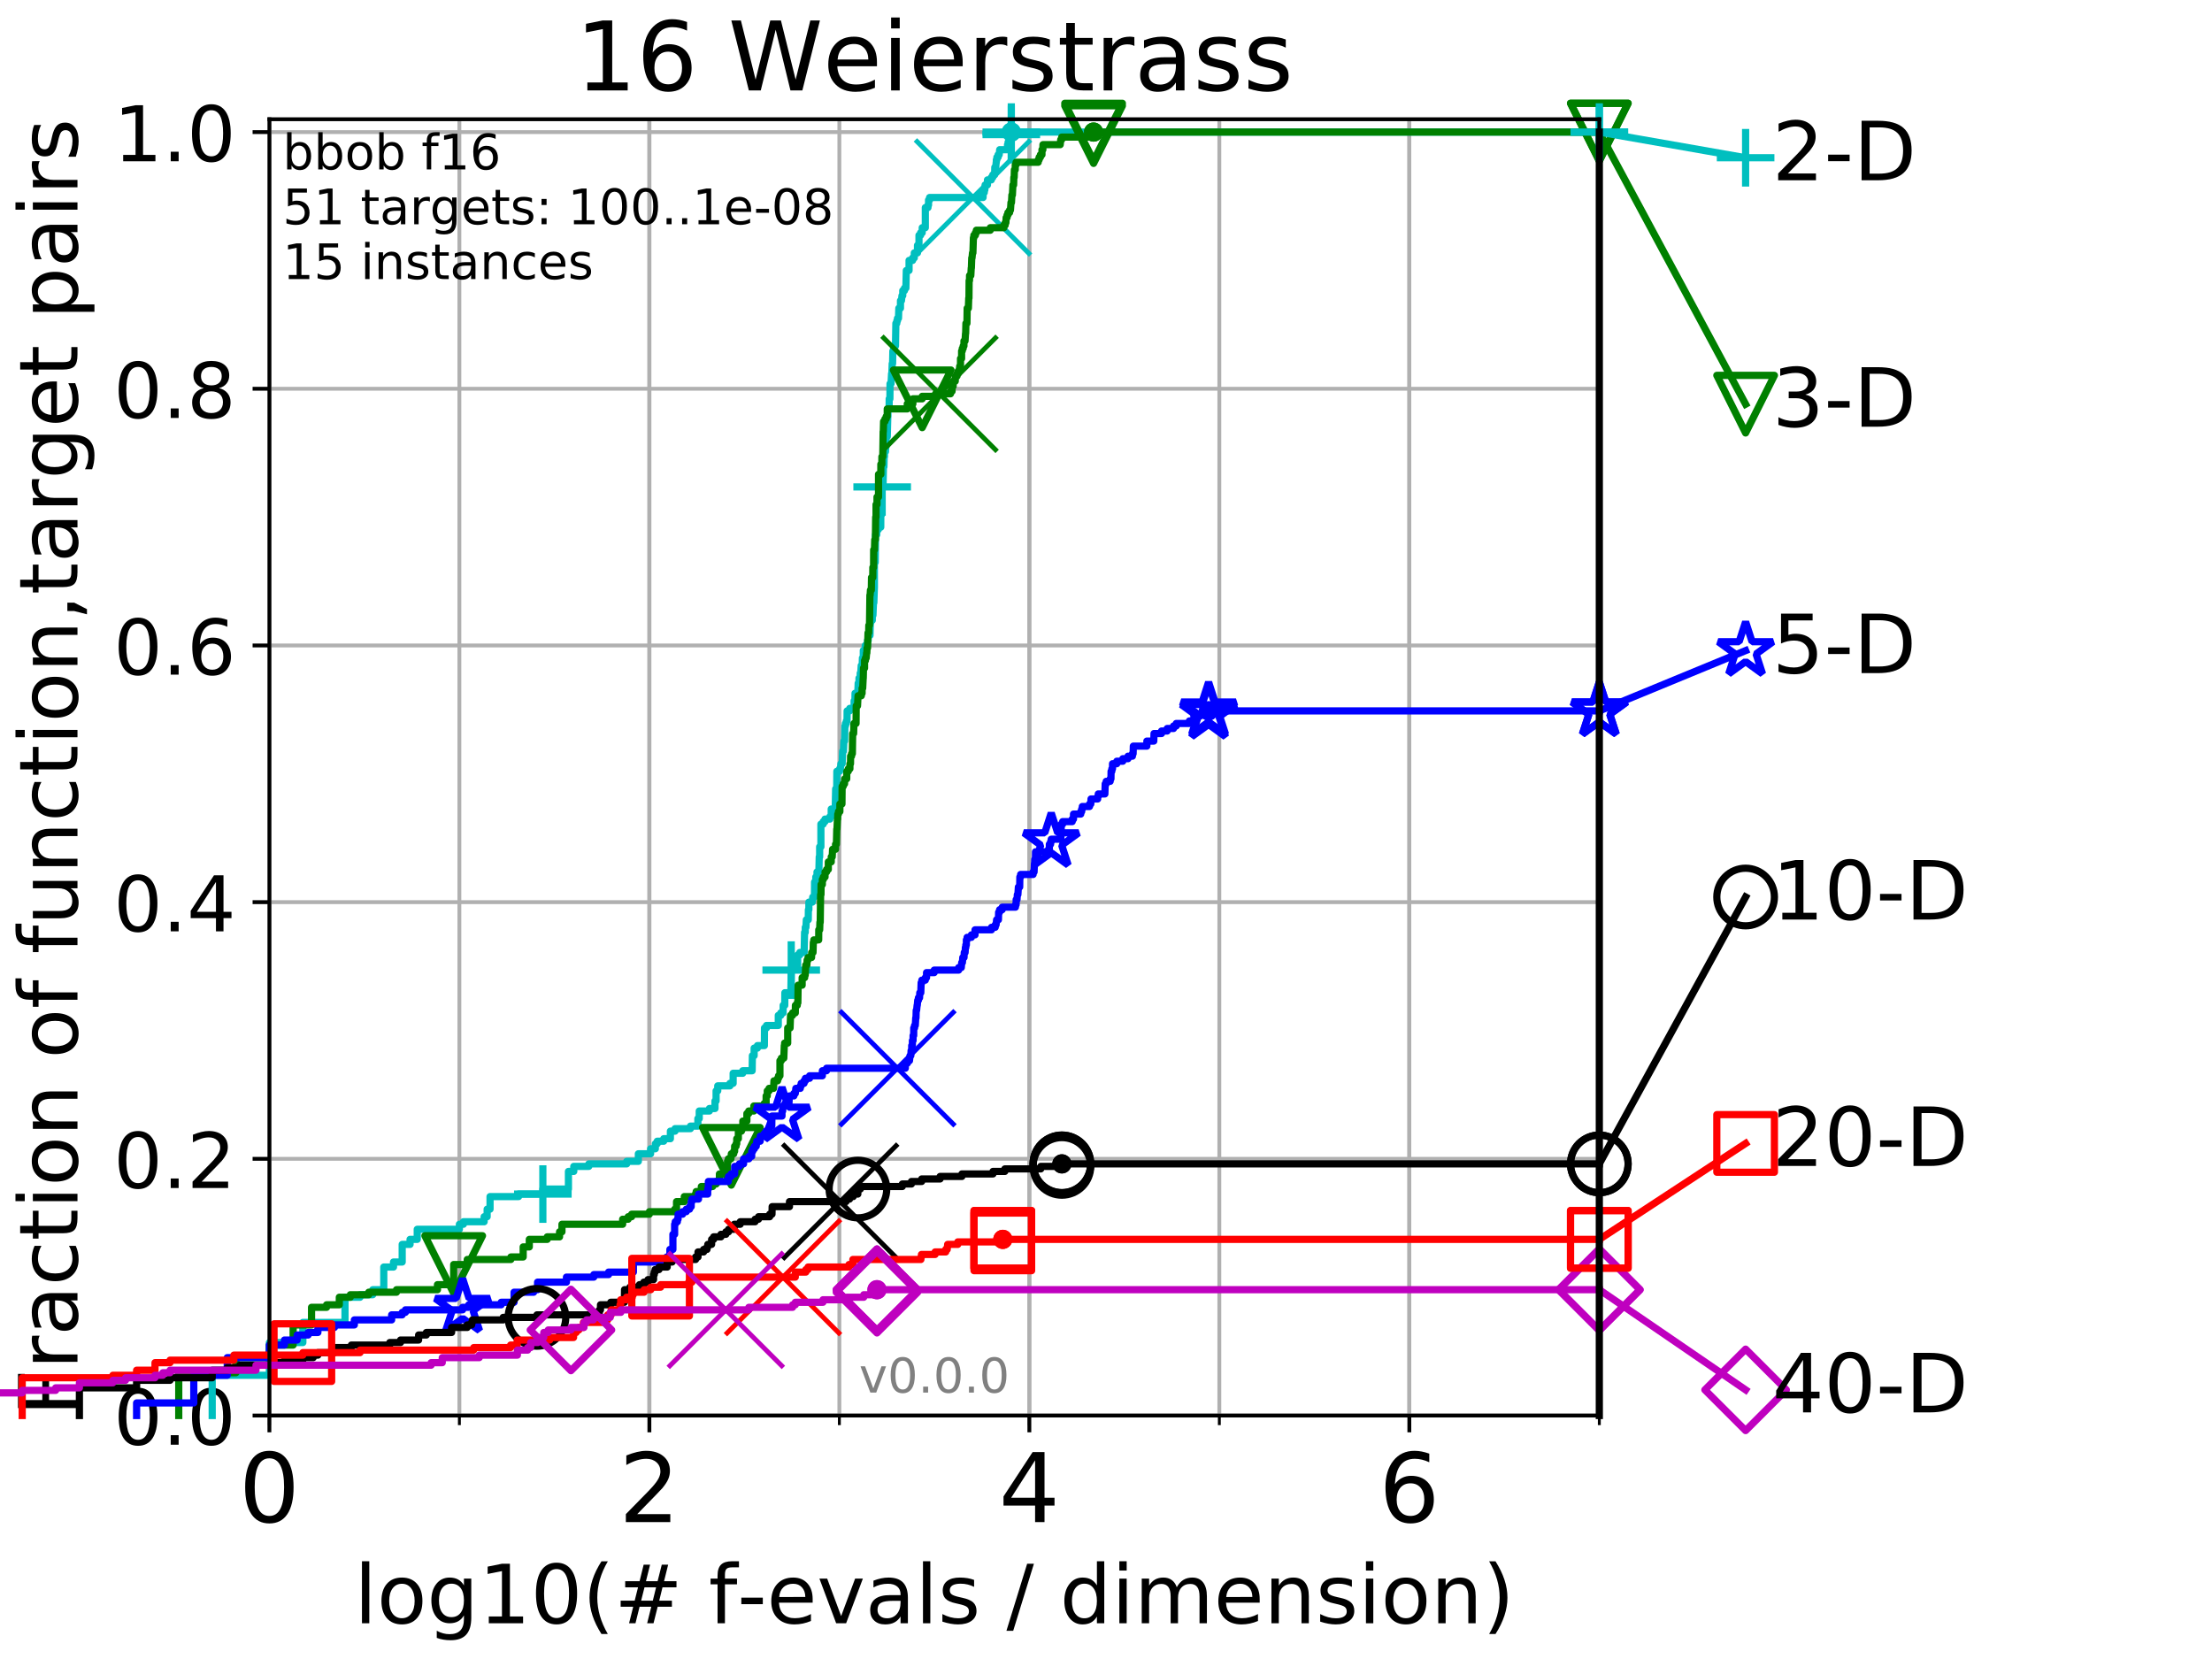 <?xml version="1.0" encoding="utf-8" standalone="no"?>
<!DOCTYPE svg PUBLIC "-//W3C//DTD SVG 1.1//EN"
  "http://www.w3.org/Graphics/SVG/1.1/DTD/svg11.dtd">
<!-- Created with matplotlib (http://matplotlib.org/) -->
<svg height="345.6pt" version="1.1" viewBox="0 0 460.8 345.6" width="460.8pt" xmlns="http://www.w3.org/2000/svg" xmlns:xlink="http://www.w3.org/1999/xlink">
 <defs>
  <style type="text/css">
*{stroke-linecap:butt;stroke-linejoin:round;}
  </style>
 </defs>
 <g id="figure_1">
  <g id="patch_1">
   <path d="M 0 345.6 
L 460.8 345.6 
L 460.8 0 
L 0 0 
z
" style="fill:#ffffff;"/>
  </g>
  <g id="axes_1">
   <g id="patch_2">
    <path d="M 56.12 294.88 
L 333.168 294.88 
L 333.168 24.84 
L 56.12 24.84 
z
" style="fill:#ffffff;"/>
   </g>
   <g id="matplotlib.axis_1">
    <g id="xtick_1">
     <g id="line2d_1">
      <path clip-path="url(#p15dc2db214)" d="M 56.12 294.88 
L 56.12 24.84 
" style="fill:none;stroke:#b0b0b0;stroke-linecap:square;stroke-width:0.8;"/>
     </g>
     <g id="line2d_2">
      <defs>
       <path d="M 0 0 
L 0 3.5 
" id="md8d28d7e7f" style="stroke:#000000;stroke-width:0.8;"/>
      </defs>
      <g>
       <use style="stroke:#000000;stroke-width:0.8;" x="56.12" xlink:href="#md8d28d7e7f" y="294.88"/>
      </g>
     </g>
     <g id="text_1">
      <!-- 0 -->
      <defs>
       <path d="M 31.781 66.406 
Q 24.172 66.406 20.328 58.906 
Q 16.5 51.422 16.5 36.375 
Q 16.5 21.391 20.328 13.891 
Q 24.172 6.391 31.781 6.391 
Q 39.453 6.391 43.281 13.891 
Q 47.125 21.391 47.125 36.375 
Q 47.125 51.422 43.281 58.906 
Q 39.453 66.406 31.781 66.406 
z
M 31.781 74.219 
Q 44.047 74.219 50.516 64.516 
Q 56.984 54.828 56.984 36.375 
Q 56.984 17.969 50.516 8.266 
Q 44.047 -1.422 31.781 -1.422 
Q 19.531 -1.422 13.062 8.266 
Q 6.594 17.969 6.594 36.375 
Q 6.594 54.828 13.062 64.516 
Q 19.531 74.219 31.781 74.219 
z
" id="DejaVuSans-30"/>
      </defs>
      <g transform="translate(49.758 317.077)scale(0.2 -0.2)">
       <use xlink:href="#DejaVuSans-30"/>
      </g>
     </g>
    </g>
    <g id="xtick_2">
     <g id="line2d_3">
      <path clip-path="url(#p15dc2db214)" d="M 135.277 294.88 
L 135.277 24.84 
" style="fill:none;stroke:#b0b0b0;stroke-linecap:square;stroke-width:0.8;"/>
     </g>
     <g id="line2d_4">
      <g>
       <use style="stroke:#000000;stroke-width:0.8;" x="135.277" xlink:href="#md8d28d7e7f" y="294.88"/>
      </g>
     </g>
     <g id="text_2">
      <!-- 2 -->
      <defs>
       <path d="M 19.188 8.297 
L 53.609 8.297 
L 53.609 0 
L 7.328 0 
L 7.328 8.297 
Q 12.938 14.109 22.625 23.891 
Q 32.328 33.688 34.812 36.531 
Q 39.547 41.844 41.422 45.531 
Q 43.312 49.219 43.312 52.781 
Q 43.312 58.594 39.234 62.25 
Q 35.156 65.922 28.609 65.922 
Q 23.969 65.922 18.812 64.312 
Q 13.672 62.703 7.812 59.422 
L 7.812 69.391 
Q 13.766 71.781 18.938 73 
Q 24.125 74.219 28.422 74.219 
Q 39.75 74.219 46.484 68.547 
Q 53.219 62.891 53.219 53.422 
Q 53.219 48.922 51.531 44.891 
Q 49.859 40.875 45.406 35.406 
Q 44.188 33.984 37.641 27.219 
Q 31.109 20.453 19.188 8.297 
z
" id="DejaVuSans-32"/>
      </defs>
      <g transform="translate(128.914 317.077)scale(0.2 -0.2)">
       <use xlink:href="#DejaVuSans-32"/>
      </g>
     </g>
    </g>
    <g id="xtick_3">
     <g id="line2d_5">
      <path clip-path="url(#p15dc2db214)" d="M 214.433 294.88 
L 214.433 24.84 
" style="fill:none;stroke:#b0b0b0;stroke-linecap:square;stroke-width:0.8;"/>
     </g>
     <g id="line2d_6">
      <g>
       <use style="stroke:#000000;stroke-width:0.8;" x="214.433" xlink:href="#md8d28d7e7f" y="294.88"/>
      </g>
     </g>
     <g id="text_3">
      <!-- 4 -->
      <defs>
       <path d="M 37.797 64.312 
L 12.891 25.391 
L 37.797 25.391 
z
M 35.203 72.906 
L 47.609 72.906 
L 47.609 25.391 
L 58.016 25.391 
L 58.016 17.188 
L 47.609 17.188 
L 47.609 0 
L 37.797 0 
L 37.797 17.188 
L 4.891 17.188 
L 4.891 26.703 
z
" id="DejaVuSans-34"/>
      </defs>
      <g transform="translate(208.071 317.077)scale(0.2 -0.2)">
       <use xlink:href="#DejaVuSans-34"/>
      </g>
     </g>
    </g>
    <g id="xtick_4">
     <g id="line2d_7">
      <path clip-path="url(#p15dc2db214)" d="M 293.59 294.88 
L 293.59 24.84 
" style="fill:none;stroke:#b0b0b0;stroke-linecap:square;stroke-width:0.8;"/>
     </g>
     <g id="line2d_8">
      <g>
       <use style="stroke:#000000;stroke-width:0.8;" x="293.59" xlink:href="#md8d28d7e7f" y="294.88"/>
      </g>
     </g>
     <g id="text_4">
      <!-- 6 -->
      <defs>
       <path d="M 33.016 40.375 
Q 26.375 40.375 22.484 35.828 
Q 18.609 31.297 18.609 23.391 
Q 18.609 15.531 22.484 10.953 
Q 26.375 6.391 33.016 6.391 
Q 39.656 6.391 43.531 10.953 
Q 47.406 15.531 47.406 23.391 
Q 47.406 31.297 43.531 35.828 
Q 39.656 40.375 33.016 40.375 
z
M 52.594 71.297 
L 52.594 62.312 
Q 48.875 64.062 45.094 64.984 
Q 41.312 65.922 37.594 65.922 
Q 27.828 65.922 22.672 59.328 
Q 17.531 52.734 16.797 39.406 
Q 19.672 43.656 24.016 45.922 
Q 28.375 48.188 33.594 48.188 
Q 44.578 48.188 50.953 41.516 
Q 57.328 34.859 57.328 23.391 
Q 57.328 12.156 50.688 5.359 
Q 44.047 -1.422 33.016 -1.422 
Q 20.359 -1.422 13.672 8.266 
Q 6.984 17.969 6.984 36.375 
Q 6.984 53.656 15.188 63.938 
Q 23.391 74.219 37.203 74.219 
Q 40.922 74.219 44.703 73.484 
Q 48.484 72.75 52.594 71.297 
z
" id="DejaVuSans-36"/>
      </defs>
      <g transform="translate(287.227 317.077)scale(0.2 -0.2)">
       <use xlink:href="#DejaVuSans-36"/>
      </g>
     </g>
    </g>
    <g id="xtick_5">
     <g id="line2d_9">
      <path clip-path="url(#p15dc2db214)" d="M 56.12 294.88 
L 56.12 24.84 
" style="fill:none;stroke:#b0b0b0;stroke-linecap:square;stroke-width:0.8;"/>
     </g>
     <g id="line2d_10">
      <defs>
       <path d="M 0 0 
L 0 2 
" id="m10417619df" style="stroke:#000000;stroke-width:0.6;"/>
      </defs>
      <g>
       <use style="stroke:#000000;stroke-width:0.6;" x="56.12" xlink:href="#m10417619df" y="294.88"/>
      </g>
     </g>
    </g>
    <g id="xtick_6">
     <g id="line2d_11">
      <path clip-path="url(#p15dc2db214)" d="M 95.698 294.88 
L 95.698 24.84 
" style="fill:none;stroke:#b0b0b0;stroke-linecap:square;stroke-width:0.8;"/>
     </g>
     <g id="line2d_12">
      <g>
       <use style="stroke:#000000;stroke-width:0.6;" x="95.698" xlink:href="#m10417619df" y="294.88"/>
      </g>
     </g>
    </g>
    <g id="xtick_7">
     <g id="line2d_13">
      <path clip-path="url(#p15dc2db214)" d="M 135.277 294.88 
L 135.277 24.84 
" style="fill:none;stroke:#b0b0b0;stroke-linecap:square;stroke-width:0.8;"/>
     </g>
     <g id="line2d_14">
      <g>
       <use style="stroke:#000000;stroke-width:0.6;" x="135.277" xlink:href="#m10417619df" y="294.88"/>
      </g>
     </g>
    </g>
    <g id="xtick_8">
     <g id="line2d_15">
      <path clip-path="url(#p15dc2db214)" d="M 174.855 294.88 
L 174.855 24.84 
" style="fill:none;stroke:#b0b0b0;stroke-linecap:square;stroke-width:0.8;"/>
     </g>
     <g id="line2d_16">
      <g>
       <use style="stroke:#000000;stroke-width:0.6;" x="174.855" xlink:href="#m10417619df" y="294.88"/>
      </g>
     </g>
    </g>
    <g id="xtick_9">
     <g id="line2d_17">
      <path clip-path="url(#p15dc2db214)" d="M 214.433 294.88 
L 214.433 24.84 
" style="fill:none;stroke:#b0b0b0;stroke-linecap:square;stroke-width:0.8;"/>
     </g>
     <g id="line2d_18">
      <g>
       <use style="stroke:#000000;stroke-width:0.6;" x="214.433" xlink:href="#m10417619df" y="294.88"/>
      </g>
     </g>
    </g>
    <g id="xtick_10">
     <g id="line2d_19">
      <path clip-path="url(#p15dc2db214)" d="M 254.011 294.88 
L 254.011 24.84 
" style="fill:none;stroke:#b0b0b0;stroke-linecap:square;stroke-width:0.8;"/>
     </g>
     <g id="line2d_20">
      <g>
       <use style="stroke:#000000;stroke-width:0.6;" x="254.011" xlink:href="#m10417619df" y="294.88"/>
      </g>
     </g>
    </g>
    <g id="xtick_11">
     <g id="line2d_21">
      <path clip-path="url(#p15dc2db214)" d="M 293.59 294.88 
L 293.59 24.84 
" style="fill:none;stroke:#b0b0b0;stroke-linecap:square;stroke-width:0.8;"/>
     </g>
     <g id="line2d_22">
      <g>
       <use style="stroke:#000000;stroke-width:0.6;" x="293.59" xlink:href="#m10417619df" y="294.88"/>
      </g>
     </g>
    </g>
    <g id="xtick_12">
     <g id="line2d_23">
      <path clip-path="url(#p15dc2db214)" d="M 333.168 294.88 
L 333.168 24.84 
" style="fill:none;stroke:#b0b0b0;stroke-linecap:square;stroke-width:0.8;"/>
     </g>
     <g id="line2d_24">
      <g>
       <use style="stroke:#000000;stroke-width:0.6;" x="333.168" xlink:href="#m10417619df" y="294.88"/>
      </g>
     </g>
    </g>
    <g id="text_5">
     <!-- log10(# f-evals / dimension) -->
     <defs>
      <path d="M 9.422 75.984 
L 18.406 75.984 
L 18.406 0 
L 9.422 0 
z
" id="DejaVuSans-6c"/>
      <path d="M 30.609 48.391 
Q 23.391 48.391 19.188 42.75 
Q 14.984 37.109 14.984 27.297 
Q 14.984 17.484 19.156 11.844 
Q 23.344 6.203 30.609 6.203 
Q 37.797 6.203 41.984 11.859 
Q 46.188 17.531 46.188 27.297 
Q 46.188 37.016 41.984 42.703 
Q 37.797 48.391 30.609 48.391 
z
M 30.609 56 
Q 42.328 56 49.016 48.375 
Q 55.719 40.766 55.719 27.297 
Q 55.719 13.875 49.016 6.219 
Q 42.328 -1.422 30.609 -1.422 
Q 18.844 -1.422 12.172 6.219 
Q 5.516 13.875 5.516 27.297 
Q 5.516 40.766 12.172 48.375 
Q 18.844 56 30.609 56 
z
" id="DejaVuSans-6f"/>
      <path d="M 45.406 27.984 
Q 45.406 37.75 41.375 43.109 
Q 37.359 48.484 30.078 48.484 
Q 22.859 48.484 18.828 43.109 
Q 14.797 37.75 14.797 27.984 
Q 14.797 18.266 18.828 12.891 
Q 22.859 7.516 30.078 7.516 
Q 37.359 7.516 41.375 12.891 
Q 45.406 18.266 45.406 27.984 
z
M 54.391 6.781 
Q 54.391 -7.172 48.188 -13.984 
Q 42 -20.797 29.203 -20.797 
Q 24.469 -20.797 20.266 -20.094 
Q 16.062 -19.391 12.109 -17.922 
L 12.109 -9.188 
Q 16.062 -11.328 19.922 -12.344 
Q 23.781 -13.375 27.781 -13.375 
Q 36.625 -13.375 41.016 -8.766 
Q 45.406 -4.156 45.406 5.172 
L 45.406 9.625 
Q 42.625 4.781 38.281 2.391 
Q 33.938 0 27.875 0 
Q 17.828 0 11.672 7.656 
Q 5.516 15.328 5.516 27.984 
Q 5.516 40.672 11.672 48.328 
Q 17.828 56 27.875 56 
Q 33.938 56 38.281 53.609 
Q 42.625 51.219 45.406 46.391 
L 45.406 54.688 
L 54.391 54.688 
z
" id="DejaVuSans-67"/>
      <path d="M 12.406 8.297 
L 28.516 8.297 
L 28.516 63.922 
L 10.984 60.406 
L 10.984 69.391 
L 28.422 72.906 
L 38.281 72.906 
L 38.281 8.297 
L 54.391 8.297 
L 54.391 0 
L 12.406 0 
z
" id="DejaVuSans-31"/>
      <path d="M 31 75.875 
Q 24.469 64.656 21.281 53.656 
Q 18.109 42.672 18.109 31.391 
Q 18.109 20.125 21.312 9.062 
Q 24.516 -2 31 -13.188 
L 23.188 -13.188 
Q 15.875 -1.703 12.234 9.375 
Q 8.594 20.453 8.594 31.391 
Q 8.594 42.281 12.203 53.312 
Q 15.828 64.359 23.188 75.875 
z
" id="DejaVuSans-28"/>
      <path d="M 51.125 44 
L 36.922 44 
L 32.812 27.688 
L 47.125 27.688 
z
M 43.797 71.781 
L 38.719 51.516 
L 52.984 51.516 
L 58.109 71.781 
L 65.922 71.781 
L 60.891 51.516 
L 76.125 51.516 
L 76.125 44 
L 58.984 44 
L 54.984 27.688 
L 70.516 27.688 
L 70.516 20.219 
L 53.078 20.219 
L 48 0 
L 40.188 0 
L 45.219 20.219 
L 30.906 20.219 
L 25.875 0 
L 18.016 0 
L 23.094 20.219 
L 7.719 20.219 
L 7.719 27.688 
L 24.906 27.688 
L 29 44 
L 13.281 44 
L 13.281 51.516 
L 30.906 51.516 
L 35.891 71.781 
z
" id="DejaVuSans-23"/>
      <path id="DejaVuSans-20"/>
      <path d="M 37.109 75.984 
L 37.109 68.5 
L 28.516 68.5 
Q 23.688 68.5 21.797 66.547 
Q 19.922 64.594 19.922 59.516 
L 19.922 54.688 
L 34.719 54.688 
L 34.719 47.703 
L 19.922 47.703 
L 19.922 0 
L 10.891 0 
L 10.891 47.703 
L 2.297 47.703 
L 2.297 54.688 
L 10.891 54.688 
L 10.891 58.5 
Q 10.891 67.625 15.141 71.797 
Q 19.391 75.984 28.609 75.984 
z
" id="DejaVuSans-66"/>
      <path d="M 4.891 31.391 
L 31.203 31.391 
L 31.203 23.391 
L 4.891 23.391 
z
" id="DejaVuSans-2d"/>
      <path d="M 56.203 29.594 
L 56.203 25.203 
L 14.891 25.203 
Q 15.484 15.922 20.484 11.062 
Q 25.484 6.203 34.422 6.203 
Q 39.594 6.203 44.453 7.469 
Q 49.312 8.734 54.109 11.281 
L 54.109 2.781 
Q 49.266 0.734 44.188 -0.344 
Q 39.109 -1.422 33.891 -1.422 
Q 20.797 -1.422 13.156 6.188 
Q 5.516 13.812 5.516 26.812 
Q 5.516 40.234 12.766 48.109 
Q 20.016 56 32.328 56 
Q 43.359 56 49.781 48.891 
Q 56.203 41.797 56.203 29.594 
z
M 47.219 32.234 
Q 47.125 39.594 43.094 43.984 
Q 39.062 48.391 32.422 48.391 
Q 24.906 48.391 20.391 44.141 
Q 15.875 39.891 15.188 32.172 
z
" id="DejaVuSans-65"/>
      <path d="M 2.984 54.688 
L 12.5 54.688 
L 29.594 8.797 
L 46.688 54.688 
L 56.203 54.688 
L 35.688 0 
L 23.484 0 
z
" id="DejaVuSans-76"/>
      <path d="M 34.281 27.484 
Q 23.391 27.484 19.188 25 
Q 14.984 22.516 14.984 16.5 
Q 14.984 11.719 18.141 8.906 
Q 21.297 6.109 26.703 6.109 
Q 34.188 6.109 38.703 11.406 
Q 43.219 16.703 43.219 25.484 
L 43.219 27.484 
z
M 52.203 31.203 
L 52.203 0 
L 43.219 0 
L 43.219 8.297 
Q 40.141 3.328 35.547 0.953 
Q 30.953 -1.422 24.312 -1.422 
Q 15.922 -1.422 10.953 3.297 
Q 6 8.016 6 15.922 
Q 6 25.141 12.172 29.828 
Q 18.359 34.516 30.609 34.516 
L 43.219 34.516 
L 43.219 35.406 
Q 43.219 41.609 39.141 45 
Q 35.062 48.391 27.688 48.391 
Q 23 48.391 18.547 47.266 
Q 14.109 46.141 10.016 43.891 
L 10.016 52.203 
Q 14.938 54.109 19.578 55.047 
Q 24.219 56 28.609 56 
Q 40.484 56 46.344 49.844 
Q 52.203 43.703 52.203 31.203 
z
" id="DejaVuSans-61"/>
      <path d="M 44.281 53.078 
L 44.281 44.578 
Q 40.484 46.531 36.375 47.5 
Q 32.281 48.484 27.875 48.484 
Q 21.188 48.484 17.844 46.438 
Q 14.5 44.391 14.5 40.281 
Q 14.5 37.156 16.891 35.375 
Q 19.281 33.594 26.516 31.984 
L 29.594 31.297 
Q 39.156 29.25 43.188 25.516 
Q 47.219 21.781 47.219 15.094 
Q 47.219 7.469 41.188 3.016 
Q 35.156 -1.422 24.609 -1.422 
Q 20.219 -1.422 15.453 -0.562 
Q 10.688 0.297 5.422 2 
L 5.422 11.281 
Q 10.406 8.688 15.234 7.391 
Q 20.062 6.109 24.812 6.109 
Q 31.156 6.109 34.562 8.281 
Q 37.984 10.453 37.984 14.406 
Q 37.984 18.062 35.516 20.016 
Q 33.062 21.969 24.703 23.781 
L 21.578 24.516 
Q 13.234 26.266 9.516 29.906 
Q 5.812 33.547 5.812 39.891 
Q 5.812 47.609 11.281 51.797 
Q 16.75 56 26.812 56 
Q 31.781 56 36.172 55.266 
Q 40.578 54.547 44.281 53.078 
z
" id="DejaVuSans-73"/>
      <path d="M 25.391 72.906 
L 33.688 72.906 
L 8.297 -9.281 
L 0 -9.281 
z
" id="DejaVuSans-2f"/>
      <path d="M 45.406 46.391 
L 45.406 75.984 
L 54.391 75.984 
L 54.391 0 
L 45.406 0 
L 45.406 8.203 
Q 42.578 3.328 38.25 0.953 
Q 33.938 -1.422 27.875 -1.422 
Q 17.969 -1.422 11.734 6.484 
Q 5.516 14.406 5.516 27.297 
Q 5.516 40.188 11.734 48.094 
Q 17.969 56 27.875 56 
Q 33.938 56 38.25 53.625 
Q 42.578 51.266 45.406 46.391 
z
M 14.797 27.297 
Q 14.797 17.391 18.875 11.75 
Q 22.953 6.109 30.078 6.109 
Q 37.203 6.109 41.297 11.75 
Q 45.406 17.391 45.406 27.297 
Q 45.406 37.203 41.297 42.844 
Q 37.203 48.484 30.078 48.484 
Q 22.953 48.484 18.875 42.844 
Q 14.797 37.203 14.797 27.297 
z
" id="DejaVuSans-64"/>
      <path d="M 9.422 54.688 
L 18.406 54.688 
L 18.406 0 
L 9.422 0 
z
M 9.422 75.984 
L 18.406 75.984 
L 18.406 64.594 
L 9.422 64.594 
z
" id="DejaVuSans-69"/>
      <path d="M 52 44.188 
Q 55.375 50.25 60.062 53.125 
Q 64.75 56 71.094 56 
Q 79.641 56 84.281 50.016 
Q 88.922 44.047 88.922 33.016 
L 88.922 0 
L 79.891 0 
L 79.891 32.719 
Q 79.891 40.578 77.094 44.375 
Q 74.312 48.188 68.609 48.188 
Q 61.625 48.188 57.562 43.547 
Q 53.516 38.922 53.516 30.906 
L 53.516 0 
L 44.484 0 
L 44.484 32.719 
Q 44.484 40.625 41.703 44.406 
Q 38.922 48.188 33.109 48.188 
Q 26.219 48.188 22.156 43.531 
Q 18.109 38.875 18.109 30.906 
L 18.109 0 
L 9.078 0 
L 9.078 54.688 
L 18.109 54.688 
L 18.109 46.188 
Q 21.188 51.219 25.484 53.609 
Q 29.781 56 35.688 56 
Q 41.656 56 45.828 52.969 
Q 50 49.953 52 44.188 
z
" id="DejaVuSans-6d"/>
      <path d="M 54.891 33.016 
L 54.891 0 
L 45.906 0 
L 45.906 32.719 
Q 45.906 40.484 42.875 44.328 
Q 39.844 48.188 33.797 48.188 
Q 26.516 48.188 22.312 43.547 
Q 18.109 38.922 18.109 30.906 
L 18.109 0 
L 9.078 0 
L 9.078 54.688 
L 18.109 54.688 
L 18.109 46.188 
Q 21.344 51.125 25.703 53.562 
Q 30.078 56 35.797 56 
Q 45.219 56 50.047 50.172 
Q 54.891 44.344 54.891 33.016 
z
" id="DejaVuSans-6e"/>
      <path d="M 8.016 75.875 
L 15.828 75.875 
Q 23.141 64.359 26.781 53.312 
Q 30.422 42.281 30.422 31.391 
Q 30.422 20.453 26.781 9.375 
Q 23.141 -1.703 15.828 -13.188 
L 8.016 -13.188 
Q 14.5 -2 17.703 9.062 
Q 20.906 20.125 20.906 31.391 
Q 20.906 42.672 17.703 53.656 
Q 14.5 64.656 8.016 75.875 
z
" id="DejaVuSans-29"/>
     </defs>
     <g transform="translate(73.803 338.154)scale(0.17 -0.17)">
      <use xlink:href="#DejaVuSans-6c"/>
      <use x="27.783" xlink:href="#DejaVuSans-6f"/>
      <use x="88.965" xlink:href="#DejaVuSans-67"/>
      <use x="152.441" xlink:href="#DejaVuSans-31"/>
      <use x="216.064" xlink:href="#DejaVuSans-30"/>
      <use x="279.688" xlink:href="#DejaVuSans-28"/>
      <use x="318.701" xlink:href="#DejaVuSans-23"/>
      <use x="402.49" xlink:href="#DejaVuSans-20"/>
      <use x="434.277" xlink:href="#DejaVuSans-66"/>
      <use x="469.404" xlink:href="#DejaVuSans-2d"/>
      <use x="505.488" xlink:href="#DejaVuSans-65"/>
      <use x="567.012" xlink:href="#DejaVuSans-76"/>
      <use x="626.191" xlink:href="#DejaVuSans-61"/>
      <use x="687.471" xlink:href="#DejaVuSans-6c"/>
      <use x="715.254" xlink:href="#DejaVuSans-73"/>
      <use x="767.354" xlink:href="#DejaVuSans-20"/>
      <use x="799.141" xlink:href="#DejaVuSans-2f"/>
      <use x="832.832" xlink:href="#DejaVuSans-20"/>
      <use x="864.619" xlink:href="#DejaVuSans-64"/>
      <use x="928.096" xlink:href="#DejaVuSans-69"/>
      <use x="955.879" xlink:href="#DejaVuSans-6d"/>
      <use x="1053.291" xlink:href="#DejaVuSans-65"/>
      <use x="1114.814" xlink:href="#DejaVuSans-6e"/>
      <use x="1178.193" xlink:href="#DejaVuSans-73"/>
      <use x="1230.293" xlink:href="#DejaVuSans-69"/>
      <use x="1258.076" xlink:href="#DejaVuSans-6f"/>
      <use x="1319.258" xlink:href="#DejaVuSans-6e"/>
      <use x="1382.637" xlink:href="#DejaVuSans-29"/>
     </g>
    </g>
   </g>
   <g id="matplotlib.axis_2">
    <g id="ytick_1">
     <g id="line2d_25">
      <path clip-path="url(#p15dc2db214)" d="M 56.12 294.88 
L 333.168 294.88 
" style="fill:none;stroke:#b0b0b0;stroke-linecap:square;stroke-width:0.8;"/>
     </g>
     <g id="line2d_26">
      <defs>
       <path d="M 0 0 
L -3.5 0 
" id="m2c1930121d" style="stroke:#000000;stroke-width:0.8;"/>
      </defs>
      <g>
       <use style="stroke:#000000;stroke-width:0.8;" x="56.12" xlink:href="#m2c1930121d" y="294.88"/>
      </g>
     </g>
     <g id="text_6">
      <!-- 0.0 -->
      <defs>
       <path d="M 10.688 12.406 
L 21 12.406 
L 21 0 
L 10.688 0 
z
" id="DejaVuSans-2e"/>
      </defs>
      <g transform="translate(23.675 300.959)scale(0.16 -0.16)">
       <use xlink:href="#DejaVuSans-30"/>
       <use x="63.623" xlink:href="#DejaVuSans-2e"/>
       <use x="95.41" xlink:href="#DejaVuSans-30"/>
      </g>
     </g>
    </g>
    <g id="ytick_2">
     <g id="line2d_27">
      <path clip-path="url(#p15dc2db214)" d="M 56.12 241.407 
L 333.168 241.407 
" style="fill:none;stroke:#b0b0b0;stroke-linecap:square;stroke-width:0.8;"/>
     </g>
     <g id="line2d_28">
      <g>
       <use style="stroke:#000000;stroke-width:0.8;" x="56.12" xlink:href="#m2c1930121d" y="241.407"/>
      </g>
     </g>
     <g id="text_7">
      <!-- 0.2 -->
      <g transform="translate(23.675 247.485)scale(0.16 -0.16)">
       <use xlink:href="#DejaVuSans-30"/>
       <use x="63.623" xlink:href="#DejaVuSans-2e"/>
       <use x="95.41" xlink:href="#DejaVuSans-32"/>
      </g>
     </g>
    </g>
    <g id="ytick_3">
     <g id="line2d_29">
      <path clip-path="url(#p15dc2db214)" d="M 56.12 187.933 
L 333.168 187.933 
" style="fill:none;stroke:#b0b0b0;stroke-linecap:square;stroke-width:0.8;"/>
     </g>
     <g id="line2d_30">
      <g>
       <use style="stroke:#000000;stroke-width:0.8;" x="56.12" xlink:href="#m2c1930121d" y="187.933"/>
      </g>
     </g>
     <g id="text_8">
      <!-- 0.4 -->
      <g transform="translate(23.675 194.012)scale(0.16 -0.16)">
       <use xlink:href="#DejaVuSans-30"/>
       <use x="63.623" xlink:href="#DejaVuSans-2e"/>
       <use x="95.41" xlink:href="#DejaVuSans-34"/>
      </g>
     </g>
    </g>
    <g id="ytick_4">
     <g id="line2d_31">
      <path clip-path="url(#p15dc2db214)" d="M 56.12 134.46 
L 333.168 134.46 
" style="fill:none;stroke:#b0b0b0;stroke-linecap:square;stroke-width:0.8;"/>
     </g>
     <g id="line2d_32">
      <g>
       <use style="stroke:#000000;stroke-width:0.8;" x="56.12" xlink:href="#m2c1930121d" y="134.46"/>
      </g>
     </g>
     <g id="text_9">
      <!-- 0.6 -->
      <g transform="translate(23.675 140.539)scale(0.16 -0.16)">
       <use xlink:href="#DejaVuSans-30"/>
       <use x="63.623" xlink:href="#DejaVuSans-2e"/>
       <use x="95.41" xlink:href="#DejaVuSans-36"/>
      </g>
     </g>
    </g>
    <g id="ytick_5">
     <g id="line2d_33">
      <path clip-path="url(#p15dc2db214)" d="M 56.12 80.987 
L 333.168 80.987 
" style="fill:none;stroke:#b0b0b0;stroke-linecap:square;stroke-width:0.8;"/>
     </g>
     <g id="line2d_34">
      <g>
       <use style="stroke:#000000;stroke-width:0.8;" x="56.12" xlink:href="#m2c1930121d" y="80.987"/>
      </g>
     </g>
     <g id="text_10">
      <!-- 0.8 -->
      <defs>
       <path d="M 31.781 34.625 
Q 24.75 34.625 20.719 30.859 
Q 16.703 27.094 16.703 20.516 
Q 16.703 13.922 20.719 10.156 
Q 24.75 6.391 31.781 6.391 
Q 38.812 6.391 42.859 10.172 
Q 46.922 13.969 46.922 20.516 
Q 46.922 27.094 42.891 30.859 
Q 38.875 34.625 31.781 34.625 
z
M 21.922 38.812 
Q 15.578 40.375 12.031 44.719 
Q 8.5 49.078 8.5 55.328 
Q 8.5 64.062 14.719 69.141 
Q 20.953 74.219 31.781 74.219 
Q 42.672 74.219 48.875 69.141 
Q 55.078 64.062 55.078 55.328 
Q 55.078 49.078 51.531 44.719 
Q 48 40.375 41.703 38.812 
Q 48.828 37.156 52.797 32.312 
Q 56.781 27.484 56.781 20.516 
Q 56.781 9.906 50.312 4.234 
Q 43.844 -1.422 31.781 -1.422 
Q 19.734 -1.422 13.25 4.234 
Q 6.781 9.906 6.781 20.516 
Q 6.781 27.484 10.781 32.312 
Q 14.797 37.156 21.922 38.812 
z
M 18.312 54.391 
Q 18.312 48.734 21.844 45.562 
Q 25.391 42.391 31.781 42.391 
Q 38.141 42.391 41.719 45.562 
Q 45.312 48.734 45.312 54.391 
Q 45.312 60.062 41.719 63.234 
Q 38.141 66.406 31.781 66.406 
Q 25.391 66.406 21.844 63.234 
Q 18.312 60.062 18.312 54.391 
z
" id="DejaVuSans-38"/>
      </defs>
      <g transform="translate(23.675 87.066)scale(0.16 -0.16)">
       <use xlink:href="#DejaVuSans-30"/>
       <use x="63.623" xlink:href="#DejaVuSans-2e"/>
       <use x="95.41" xlink:href="#DejaVuSans-38"/>
      </g>
     </g>
    </g>
    <g id="ytick_6">
     <g id="line2d_35">
      <path clip-path="url(#p15dc2db214)" d="M 56.12 27.514 
L 333.168 27.514 
" style="fill:none;stroke:#b0b0b0;stroke-linecap:square;stroke-width:0.8;"/>
     </g>
     <g id="line2d_36">
      <g>
       <use style="stroke:#000000;stroke-width:0.8;" x="56.12" xlink:href="#m2c1930121d" y="27.514"/>
      </g>
     </g>
     <g id="text_11">
      <!-- 1.0 -->
      <g transform="translate(23.675 33.592)scale(0.16 -0.16)">
       <use xlink:href="#DejaVuSans-31"/>
       <use x="63.623" xlink:href="#DejaVuSans-2e"/>
       <use x="95.41" xlink:href="#DejaVuSans-30"/>
      </g>
     </g>
    </g>
    <g id="text_12">
     <!-- Fraction of function,target pairs -->
     <defs>
      <path d="M 9.812 72.906 
L 51.703 72.906 
L 51.703 64.594 
L 19.672 64.594 
L 19.672 43.109 
L 48.578 43.109 
L 48.578 34.812 
L 19.672 34.812 
L 19.672 0 
L 9.812 0 
z
" id="DejaVuSans-46"/>
      <path d="M 41.109 46.297 
Q 39.594 47.172 37.812 47.578 
Q 36.031 48 33.891 48 
Q 26.266 48 22.188 43.047 
Q 18.109 38.094 18.109 28.812 
L 18.109 0 
L 9.078 0 
L 9.078 54.688 
L 18.109 54.688 
L 18.109 46.188 
Q 20.953 51.172 25.484 53.578 
Q 30.031 56 36.531 56 
Q 37.453 56 38.578 55.875 
Q 39.703 55.766 41.062 55.516 
z
" id="DejaVuSans-72"/>
      <path d="M 48.781 52.594 
L 48.781 44.188 
Q 44.969 46.297 41.141 47.344 
Q 37.312 48.391 33.406 48.391 
Q 24.656 48.391 19.812 42.844 
Q 14.984 37.312 14.984 27.297 
Q 14.984 17.281 19.812 11.734 
Q 24.656 6.203 33.406 6.203 
Q 37.312 6.203 41.141 7.25 
Q 44.969 8.297 48.781 10.406 
L 48.781 2.094 
Q 45.016 0.344 40.984 -0.531 
Q 36.969 -1.422 32.422 -1.422 
Q 20.062 -1.422 12.781 6.344 
Q 5.516 14.109 5.516 27.297 
Q 5.516 40.672 12.859 48.328 
Q 20.219 56 33.016 56 
Q 37.156 56 41.109 55.141 
Q 45.062 54.297 48.781 52.594 
z
" id="DejaVuSans-63"/>
      <path d="M 18.312 70.219 
L 18.312 54.688 
L 36.812 54.688 
L 36.812 47.703 
L 18.312 47.703 
L 18.312 18.016 
Q 18.312 11.328 20.141 9.422 
Q 21.969 7.516 27.594 7.516 
L 36.812 7.516 
L 36.812 0 
L 27.594 0 
Q 17.188 0 13.234 3.875 
Q 9.281 7.766 9.281 18.016 
L 9.281 47.703 
L 2.688 47.703 
L 2.688 54.688 
L 9.281 54.688 
L 9.281 70.219 
z
" id="DejaVuSans-74"/>
      <path d="M 8.5 21.578 
L 8.5 54.688 
L 17.484 54.688 
L 17.484 21.922 
Q 17.484 14.156 20.5 10.266 
Q 23.531 6.391 29.594 6.391 
Q 36.859 6.391 41.078 11.031 
Q 45.312 15.672 45.312 23.688 
L 45.312 54.688 
L 54.297 54.688 
L 54.297 0 
L 45.312 0 
L 45.312 8.406 
Q 42.047 3.422 37.719 1 
Q 33.406 -1.422 27.688 -1.422 
Q 18.266 -1.422 13.375 4.438 
Q 8.5 10.297 8.5 21.578 
z
M 31.109 56 
z
" id="DejaVuSans-75"/>
      <path d="M 11.719 12.406 
L 22.016 12.406 
L 22.016 4 
L 14.016 -11.625 
L 7.719 -11.625 
L 11.719 4 
z
" id="DejaVuSans-2c"/>
      <path d="M 18.109 8.203 
L 18.109 -20.797 
L 9.078 -20.797 
L 9.078 54.688 
L 18.109 54.688 
L 18.109 46.391 
Q 20.953 51.266 25.266 53.625 
Q 29.594 56 35.594 56 
Q 45.562 56 51.781 48.094 
Q 58.016 40.188 58.016 27.297 
Q 58.016 14.406 51.781 6.484 
Q 45.562 -1.422 35.594 -1.422 
Q 29.594 -1.422 25.266 0.953 
Q 20.953 3.328 18.109 8.203 
z
M 48.688 27.297 
Q 48.688 37.203 44.609 42.844 
Q 40.531 48.484 33.406 48.484 
Q 26.266 48.484 22.188 42.844 
Q 18.109 37.203 18.109 27.297 
Q 18.109 17.391 22.188 11.75 
Q 26.266 6.109 33.406 6.109 
Q 40.531 6.109 44.609 11.75 
Q 48.688 17.391 48.688 27.297 
z
" id="DejaVuSans-70"/>
     </defs>
     <g transform="translate(16.14 294.999)rotate(-90)scale(0.17 -0.17)">
      <use xlink:href="#DejaVuSans-46"/>
      <use x="57.41" xlink:href="#DejaVuSans-72"/>
      <use x="98.523" xlink:href="#DejaVuSans-61"/>
      <use x="159.803" xlink:href="#DejaVuSans-63"/>
      <use x="214.783" xlink:href="#DejaVuSans-74"/>
      <use x="253.992" xlink:href="#DejaVuSans-69"/>
      <use x="281.775" xlink:href="#DejaVuSans-6f"/>
      <use x="342.957" xlink:href="#DejaVuSans-6e"/>
      <use x="406.336" xlink:href="#DejaVuSans-20"/>
      <use x="438.123" xlink:href="#DejaVuSans-6f"/>
      <use x="499.305" xlink:href="#DejaVuSans-66"/>
      <use x="534.51" xlink:href="#DejaVuSans-20"/>
      <use x="566.297" xlink:href="#DejaVuSans-66"/>
      <use x="601.502" xlink:href="#DejaVuSans-75"/>
      <use x="664.881" xlink:href="#DejaVuSans-6e"/>
      <use x="728.26" xlink:href="#DejaVuSans-63"/>
      <use x="783.24" xlink:href="#DejaVuSans-74"/>
      <use x="822.449" xlink:href="#DejaVuSans-69"/>
      <use x="850.232" xlink:href="#DejaVuSans-6f"/>
      <use x="911.414" xlink:href="#DejaVuSans-6e"/>
      <use x="974.793" xlink:href="#DejaVuSans-2c"/>
      <use x="1006.58" xlink:href="#DejaVuSans-74"/>
      <use x="1045.789" xlink:href="#DejaVuSans-61"/>
      <use x="1107.068" xlink:href="#DejaVuSans-72"/>
      <use x="1148.166" xlink:href="#DejaVuSans-67"/>
      <use x="1211.643" xlink:href="#DejaVuSans-65"/>
      <use x="1273.166" xlink:href="#DejaVuSans-74"/>
      <use x="1312.375" xlink:href="#DejaVuSans-20"/>
      <use x="1344.162" xlink:href="#DejaVuSans-70"/>
      <use x="1407.639" xlink:href="#DejaVuSans-61"/>
      <use x="1468.918" xlink:href="#DejaVuSans-69"/>
      <use x="1496.701" xlink:href="#DejaVuSans-72"/>
      <use x="1537.814" xlink:href="#DejaVuSans-73"/>
     </g>
    </g>
   </g>
   <g id="line2d_37">
    <defs>
     <path d="M 0 1.5 
C 0.398 1.5 0.779 1.342 1.061 1.061 
C 1.342 0.779 1.5 0.398 1.5 0 
C 1.5 -0.398 1.342 -0.779 1.061 -1.061 
C 0.779 -1.342 0.398 -1.5 0 -1.5 
C -0.398 -1.5 -0.779 -1.342 -1.061 -1.061 
C -1.342 -0.779 -1.5 -0.398 -1.5 0 
C -1.5 0.398 -1.342 0.779 -1.061 1.061 
C -0.779 1.342 -0.398 1.5 0 1.5 
z
" id="mf54dee509f" style="stroke:#00bfbf;"/>
    </defs>
    <g>
     <use style="fill:#00bfbf;stroke:#00bfbf;" x="210.673" xlink:href="#mf54dee509f" y="27.514"/>
     <use style="fill:#00bfbf;stroke:#00bfbf;" x="210.673" xlink:href="#mf54dee509f" y="27.514"/>
    </g>
   </g>
   <g id="line2d_38">
    <path d="M 44.206 294.88 
L 44.206 286.492 
L 56.12 286.492 
L 56.12 279.677 
L 63.089 279.677 
L 63.089 275.483 
L 71.87 275.483 
L 71.87 270.24 
L 75.004 270.24 
L 75.004 269.716 
L 77.653 269.716 
L 77.653 268.668 
L 79.949 268.668 
L 79.949 263.949 
L 81.973 263.949 
L 81.973 262.901 
L 83.784 262.901 
L 83.784 259.231 
L 85.422 259.231 
L 85.422 258.183 
L 86.918 258.183 
L 86.918 256.086 
L 95.698 256.086 
L 95.698 255.037 
L 96.537 255.037 
L 96.537 254.513 
L 100.857 254.513 
L 100.857 253.464 
L 101.482 253.464 
L 101.482 251.892 
L 102.085 251.892 
L 102.085 249.27 
L 108.037 249.27 
L 108.037 248.746 
L 113.086 248.746 
L 113.086 247.698 
L 118.417 247.698 
L 118.417 244.028 
L 119.527 244.028 
L 119.527 242.979 
L 122.661 242.979 
L 122.661 242.455 
L 130.559 242.455 
L 130.559 241.931 
L 132.981 241.931 
L 132.981 240.358 
L 135.532 240.358 
L 135.532 239.31 
L 136.52 239.31 
L 136.52 238.261 
L 136.915 238.261 
L 136.915 237.737 
L 138.267 237.737 
L 138.267 237.213 
L 139.654 237.213 
L 139.654 235.64 
L 140.625 235.64 
L 140.625 235.116 
L 143.832 235.116 
L 143.832 234.592 
L 145.38 234.592 
L 145.38 233.019 
L 145.664 233.019 
L 145.664 231.446 
L 147.782 231.446 
L 147.782 230.922 
L 148.946 230.922 
L 148.946 229.349 
L 149.177 229.349 
L 149.177 227.252 
L 149.518 227.252 
L 149.518 226.204 
L 152.06 226.204 
L 152.06 225.679 
L 152.727 225.679 
L 152.727 223.582 
L 154.724 223.582 
L 154.724 223.058 
L 156.687 223.058 
L 156.736 219.913 
L 157.102 219.913 
L 157.102 218.34 
L 157.788 218.34 
L 157.788 217.816 
L 159.234 217.816 
L 159.255 214.146 
L 159.676 214.146 
L 159.676 213.622 
L 162.131 213.622 
L 162.131 211.525 
L 162.646 211.525 
L 162.646 211 
L 163.129 211 
L 163.146 209.428 
L 163.482 209.428 
L 163.499 206.806 
L 164.75 206.806 
L 164.827 202.088 
L 165.117 202.088 
L 165.117 201.04 
L 166.16 201.04 
L 166.16 198.943 
L 166.61 198.943 
L 166.61 198.418 
L 167.516 198.418 
L 167.608 194.224 
L 167.752 194.224 
L 167.752 193.176 
L 167.894 193.176 
L 167.971 191.603 
L 168.377 191.603 
L 168.402 189.506 
L 168.502 189.506 
L 168.502 187.933 
L 169.208 187.933 
L 169.304 186.885 
L 169.668 186.885 
L 169.691 183.739 
L 169.944 183.739 
L 169.944 182.691 
L 170.194 182.691 
L 170.194 181.642 
L 170.584 181.642 
L 170.661 178.497 
L 170.749 178.497 
L 170.749 176.4 
L 171.009 176.4 
L 171.009 171.682 
L 171.486 171.682 
L 171.486 171.158 
L 171.858 171.158 
L 171.858 170.633 
L 172.881 170.633 
L 172.881 170.109 
L 173.158 170.109 
L 173.158 168.536 
L 173.991 168.536 
L 174.081 164.342 
L 174.305 164.342 
L 174.331 160.673 
L 174.906 160.673 
L 174.906 160.148 
L 175.077 160.148 
L 175.178 159.1 
L 175.438 159.1 
L 175.537 156.479 
L 175.71 156.479 
L 175.791 154.382 
L 175.945 154.382 
L 176.01 151.236 
L 176.122 151.236 
L 176.122 150.712 
L 176.312 150.712 
L 176.312 150.188 
L 176.454 150.188 
L 176.47 148.091 
L 177.016 148.091 
L 177.016 147.566 
L 177.931 147.566 
L 177.931 145.994 
L 178.096 145.994 
L 178.117 144.421 
L 178.697 144.421 
L 178.773 142.324 
L 178.943 142.324 
L 178.943 141.275 
L 179.185 141.275 
L 179.198 140.227 
L 179.312 140.227 
L 179.404 138.654 
L 179.614 138.654 
L 179.653 137.081 
L 179.84 137.081 
L 179.84 135.509 
L 180.253 135.509 
L 180.253 134.46 
L 180.675 134.46 
L 180.712 133.412 
L 180.858 133.412 
L 180.858 132.363 
L 181.236 132.363 
L 181.301 129.742 
L 181.383 129.742 
L 181.383 129.218 
L 181.715 129.218 
L 181.715 128.169 
L 181.853 128.169 
L 181.961 125.548 
L 182.041 125.548 
L 182.148 122.403 
L 182.153 122.403 
L 182.153 117.16 
L 182.321 117.16 
L 182.388 111.393 
L 182.636 111.393 
L 182.636 110.345 
L 182.96 110.345 
L 182.96 109.821 
L 183.478 109.821 
L 183.489 107.199 
L 183.654 107.199 
L 183.675 101.957 
L 183.772 101.957 
L 183.772 101.433 
L 183.945 101.433 
L 184.036 97.239 
L 184.137 97.239 
L 184.192 95.142 
L 184.256 95.142 
L 184.256 94.093 
L 184.459 94.093 
L 184.498 93.045 
L 184.582 93.045 
L 184.582 90.948 
L 184.838 90.948 
L 184.944 86.754 
L 184.972 86.754 
L 184.972 85.181 
L 185.223 85.181 
L 185.233 83.084 
L 185.383 83.084 
L 185.41 79.938 
L 185.618 79.938 
L 185.728 77.841 
L 185.788 77.841 
L 185.86 75.744 
L 185.942 75.744 
L 185.996 73.123 
L 186.148 73.123 
L 186.148 72.599 
L 186.356 72.599 
L 186.356 72.075 
L 186.544 72.075 
L 186.627 67.356 
L 186.821 67.356 
L 186.821 66.832 
L 186.957 66.832 
L 186.957 66.308 
L 187.173 66.308 
L 187.24 64.211 
L 187.583 64.211 
L 187.583 62.638 
L 187.791 62.638 
L 187.896 61.59 
L 188.06 61.59 
L 188.06 60.541 
L 188.419 60.541 
L 188.419 60.017 
L 188.713 60.017 
L 188.801 56.347 
L 189.372 56.347 
L 189.372 54.25 
L 190.113 54.25 
L 190.113 53.726 
L 190.463 53.726 
L 190.463 52.678 
L 191.129 52.678 
L 191.129 51.105 
L 191.44 51.105 
L 191.44 49.008 
L 191.78 49.008 
L 191.78 48.484 
L 192.114 48.484 
L 192.114 47.435 
L 192.763 47.435 
L 192.763 43.241 
L 193.315 43.241 
L 193.315 42.717 
L 193.432 42.717 
L 193.432 41.668 
L 193.649 41.668 
L 193.649 41.144 
L 204.791 41.144 
L 204.824 40.096 
L 205.043 40.096 
L 205.043 39.571 
L 205.16 39.571 
L 205.218 38.523 
L 205.707 38.523 
L 205.707 37.474 
L 206.509 37.474 
L 206.509 36.95 
L 206.814 36.95 
L 206.814 36.426 
L 207.193 36.426 
L 207.238 34.853 
L 207.428 34.853 
L 207.526 33.805 
L 207.555 33.805 
L 207.555 33.28 
L 207.671 33.28 
L 207.671 32.756 
L 207.928 32.756 
L 207.928 32.232 
L 208.153 32.232 
L 208.252 31.183 
L 209.885 31.183 
L 209.885 30.135 
L 210.002 30.135 
L 210.002 29.611 
L 210.349 29.611 
L 210.349 28.562 
L 210.592 28.562 
L 210.673 27.514 
L 333.168 27.514 
L 333.168 27.514 
" style="fill:none;stroke:#00bfbf;stroke-linecap:square;stroke-width:1.5;"/>
   </g>
   <g id="line2d_39">
    <defs>
     <path d="M -6 0 
L 6 0 
M 0 6 
L 0 -6 
" id="m420f08e71d" style="stroke:#00bfbf;stroke-width:1.5;"/>
    </defs>
    <g>
     <use style="fill-opacity:0;stroke:#00bfbf;stroke-width:1.5;" x="113.086" xlink:href="#m420f08e71d" y="248.746"/>
     <use style="fill-opacity:0;stroke:#00bfbf;stroke-width:1.5;" x="164.827" xlink:href="#m420f08e71d" y="202.088"/>
     <use style="fill-opacity:0;stroke:#00bfbf;stroke-width:1.5;" x="183.772" xlink:href="#m420f08e71d" y="101.433"/>
     <use style="fill-opacity:0;stroke:#00bfbf;stroke-width:1.5;" x="210.673" xlink:href="#m420f08e71d" y="28.038"/>
     <use style="fill-opacity:0;stroke:#00bfbf;stroke-width:1.5;" x="210.673" xlink:href="#m420f08e71d" y="27.514"/>
     <use style="fill-opacity:0;stroke:#00bfbf;stroke-width:1.5;" x="333.168" xlink:href="#m420f08e71d" y="27.514"/>
    </g>
   </g>
   <g id="line2d_40">
    <path style="fill:none;stroke:#00bfbf;stroke-linecap:square;stroke-width:1.5;"/>
    <g/>
   </g>
   <g id="line2d_41">
    <path clip-path="url(#p15dc2db214)" d="M 202.692 41.144 
" style="fill:none;stroke:#00bfbf;stroke-linecap:square;stroke-width:1.5;"/>
    <defs>
     <path d="M -12 12 
L 12 -12 
M -12 -12 
L 12 12 
" id="m8e70d0eaee" style="stroke:#00bfbf;"/>
    </defs>
    <g clip-path="url(#p15dc2db214)">
     <use style="fill:#00bfbf;stroke:#00bfbf;" x="202.692" xlink:href="#m8e70d0eaee" y="41.144"/>
    </g>
   </g>
   <g id="line2d_42">
    <defs>
     <path d="M 0 1.5 
C 0.398 1.5 0.779 1.342 1.061 1.061 
C 1.342 0.779 1.5 0.398 1.5 0 
C 1.5 -0.398 1.342 -0.779 1.061 -1.061 
C 0.779 -1.342 0.398 -1.5 0 -1.5 
C -0.398 -1.5 -0.779 -1.342 -1.061 -1.061 
C -1.342 -0.779 -1.5 -0.398 -1.5 0 
C -1.5 0.398 -1.342 0.779 -1.061 1.061 
C -0.779 1.342 -0.398 1.5 0 1.5 
z
" id="m259dacafa1" style="stroke:#008000;"/>
    </defs>
    <g>
     <use style="fill:#008000;stroke:#008000;" x="227.813" xlink:href="#m259dacafa1" y="27.514"/>
     <use style="fill:#008000;stroke:#008000;" x="227.813" xlink:href="#m259dacafa1" y="27.514"/>
    </g>
   </g>
   <g id="line2d_43">
    <path d="M 37.236 294.88 
L 37.236 285.968 
L 49.151 285.968 
L 49.151 282.822 
L 56.12 282.822 
L 56.12 280.201 
L 61.065 280.201 
L 61.065 276.007 
L 64.9 276.007 
L 64.9 272.337 
L 68.034 272.337 
L 68.034 271.813 
L 70.684 271.813 
L 70.684 270.24 
L 72.979 270.24 
L 72.979 269.716 
L 76.815 269.716 
L 76.815 269.192 
L 82.598 269.192 
L 82.598 268.668 
L 91.131 268.668 
L 91.131 267.619 
L 94.512 267.619 
L 94.512 263.425 
L 97.337 263.425 
L 97.337 262.377 
L 106.427 262.377 
L 106.427 261.852 
L 108.988 261.852 
L 108.988 259.755 
L 110.262 259.755 
L 110.262 258.183 
L 113.999 258.183 
L 113.999 257.658 
L 116.564 257.658 
L 116.564 256.61 
L 117.067 256.61 
L 117.067 255.037 
L 129.709 255.037 
L 129.709 253.989 
L 130.858 253.989 
L 130.858 253.464 
L 131.584 253.464 
L 131.584 252.94 
L 135.277 252.94 
L 135.277 252.416 
L 140.562 252.416 
L 140.562 251.892 
L 140.937 251.892 
L 140.937 250.319 
L 142.549 250.319 
L 142.549 249.27 
L 144.863 249.27 
L 144.863 248.746 
L 145.026 248.746 
L 145.026 248.222 
L 146.097 248.222 
L 146.097 247.173 
L 148.461 247.173 
L 148.461 246.649 
L 149.19 246.649 
L 149.19 246.125 
L 149.865 246.125 
L 149.865 244.552 
L 150.726 244.552 
L 150.726 244.028 
L 151.546 244.028 
L 151.546 241.931 
L 151.723 241.931 
L 151.723 241.407 
L 152.264 241.407 
L 152.349 240.358 
L 152.851 240.358 
L 152.851 239.834 
L 153.036 239.834 
L 153.036 238.785 
L 153.339 238.785 
L 153.339 238.261 
L 153.478 238.261 
L 153.478 237.213 
L 153.813 237.213 
L 153.813 235.64 
L 154.463 235.64 
L 154.463 235.116 
L 154.742 235.116 
L 154.742 233.543 
L 155.589 233.543 
L 155.589 231.97 
L 155.971 231.97 
L 155.971 231.446 
L 157.038 231.446 
L 157.038 230.398 
L 159.205 230.398 
L 159.205 229.873 
L 159.599 229.873 
L 159.599 228.301 
L 159.834 228.301 
L 159.834 227.252 
L 160.214 227.252 
L 160.214 226.728 
L 161.142 226.728 
L 161.231 225.155 
L 161.986 225.155 
L 161.986 224.631 
L 162.179 224.631 
L 162.179 224.107 
L 162.476 224.107 
L 162.476 220.961 
L 162.768 220.961 
L 162.768 220.437 
L 163.281 220.437 
L 163.382 217.816 
L 163.449 217.816 
L 163.449 217.291 
L 164.093 217.291 
L 164.093 214.146 
L 164.589 214.146 
L 164.683 211.525 
L 165.102 211.525 
L 165.102 211 
L 165.678 211 
L 165.698 209.428 
L 166.084 209.428 
L 166.084 208.903 
L 166.208 208.903 
L 166.264 205.234 
L 167.103 205.234 
L 167.103 203.661 
L 167.626 203.661 
L 167.626 203.137 
L 167.747 203.137 
L 167.851 201.04 
L 168.091 201.04 
L 168.141 199.991 
L 168.327 199.991 
L 168.327 199.467 
L 169.064 199.467 
L 169.089 198.418 
L 169.367 198.418 
L 169.43 196.321 
L 169.532 196.321 
L 169.532 195.797 
L 170.547 195.797 
L 170.562 193.7 
L 170.752 193.7 
L 170.803 192.127 
L 170.868 192.127 
L 170.948 186.361 
L 171.026 186.361 
L 171.048 184.264 
L 171.31 184.264 
L 171.31 183.215 
L 171.52 183.215 
L 171.52 182.691 
L 171.872 182.691 
L 171.872 181.642 
L 172.196 181.642 
L 172.196 181.118 
L 172.553 181.118 
L 172.553 179.546 
L 173.164 179.546 
L 173.164 178.497 
L 173.365 178.497 
L 173.44 176.924 
L 174.057 176.924 
L 174.057 175.876 
L 174.237 175.876 
L 174.314 172.73 
L 174.355 172.73 
L 174.455 170.633 
L 174.502 170.633 
L 174.525 169.585 
L 174.665 169.585 
L 174.665 169.061 
L 174.963 169.061 
L 174.963 167.488 
L 175.396 167.488 
L 175.43 163.818 
L 175.655 163.818 
L 175.655 163.294 
L 175.932 163.294 
L 175.975 162.245 
L 176.389 162.245 
L 176.399 160.673 
L 176.716 160.673 
L 176.716 160.148 
L 177.052 160.148 
L 177.052 159.1 
L 177.177 159.1 
L 177.192 157.527 
L 177.391 157.527 
L 177.391 157.003 
L 177.563 157.003 
L 177.627 152.809 
L 177.826 152.809 
L 177.888 150.712 
L 178.334 150.712 
L 178.367 147.042 
L 178.64 147.042 
L 178.745 144.945 
L 179.426 144.945 
L 179.426 144.421 
L 179.592 144.421 
L 179.592 143.372 
L 179.714 143.372 
L 179.817 141.275 
L 179.834 141.275 
L 179.881 139.178 
L 180.102 139.178 
L 180.102 137.606 
L 180.283 137.606 
L 180.283 137.081 
L 180.441 137.081 
L 180.527 136.033 
L 180.577 136.033 
L 180.622 134.984 
L 180.728 134.984 
L 180.822 131.839 
L 180.963 131.839 
L 180.987 130.266 
L 181.131 130.266 
L 181.214 123.975 
L 181.265 123.975 
L 181.328 122.927 
L 181.512 122.927 
L 181.551 120.306 
L 181.809 120.306 
L 181.824 118.209 
L 181.984 118.209 
L 181.999 114.539 
L 182.168 114.539 
L 182.224 112.442 
L 182.358 112.442 
L 182.421 107.724 
L 182.495 107.724 
L 182.495 105.102 
L 182.696 105.102 
L 182.696 103.53 
L 183.012 103.53 
L 183.012 98.811 
L 183.494 98.811 
L 183.494 96.714 
L 183.711 96.714 
L 183.711 95.142 
L 183.895 95.142 
L 183.976 89.899 
L 184.009 89.899 
L 184.066 87.802 
L 184.349 87.802 
L 184.349 87.278 
L 184.611 87.278 
L 184.611 86.754 
L 184.827 86.754 
L 184.827 85.181 
L 189.001 85.181 
L 189.001 84.132 
L 190.168 84.132 
L 190.168 83.084 
L 192.113 83.084 
L 192.113 82.56 
L 194.884 82.56 
L 194.884 82.035 
L 198.006 82.035 
L 198.006 81.511 
L 198.332 81.511 
L 198.332 80.463 
L 198.561 80.463 
L 198.561 79.414 
L 198.996 79.414 
L 199.028 78.366 
L 199.358 78.366 
L 199.358 77.841 
L 199.593 77.841 
L 199.593 77.317 
L 199.82 77.317 
L 199.929 76.269 
L 200.09 76.269 
L 200.09 74.696 
L 200.318 74.696 
L 200.318 73.123 
L 200.455 73.123 
L 200.455 72.599 
L 200.642 72.599 
L 200.642 72.075 
L 200.807 72.075 
L 200.807 71.026 
L 201.036 71.026 
L 201.135 69.453 
L 201.164 69.453 
L 201.218 67.356 
L 201.432 67.356 
L 201.48 64.211 
L 201.731 64.211 
L 201.802 62.114 
L 201.853 62.114 
L 201.885 58.444 
L 201.967 58.444 
L 201.972 57.396 
L 202.237 57.396 
L 202.329 55.823 
L 202.358 55.823 
L 202.43 53.726 
L 202.491 53.726 
L 202.588 52.678 
L 202.675 52.678 
L 202.778 49.532 
L 202.874 49.532 
L 202.874 49.008 
L 203.189 49.008 
L 203.189 48.484 
L 203.394 48.484 
L 203.394 47.959 
L 206.298 47.959 
L 206.298 47.435 
L 209.114 47.435 
L 209.114 46.911 
L 209.398 46.911 
L 209.398 46.387 
L 209.55 46.387 
L 209.597 45.338 
L 209.785 45.338 
L 209.785 44.814 
L 209.965 44.814 
L 209.965 44.29 
L 210.315 44.29 
L 210.315 43.765 
L 210.498 43.765 
L 210.603 42.193 
L 210.708 42.193 
L 210.792 40.62 
L 210.902 40.62 
L 211.003 38.523 
L 211.156 38.523 
L 211.201 36.95 
L 211.272 36.95 
L 211.316 35.377 
L 211.489 35.377 
L 211.499 34.329 
L 211.665 34.329 
L 211.665 33.805 
L 216.278 33.805 
L 216.278 33.28 
L 216.473 33.28 
L 216.473 32.756 
L 216.739 32.756 
L 216.739 32.232 
L 217.062 32.232 
L 217.062 31.183 
L 217.246 31.183 
L 217.268 30.135 
L 220.862 30.135 
L 220.97 29.086 
L 221.175 29.086 
L 221.175 28.562 
L 227.647 28.562 
L 227.647 28.038 
L 227.813 28.038 
L 227.813 27.514 
L 333.168 27.514 
L 333.168 27.514 
" style="fill:none;stroke:#008000;stroke-linecap:square;stroke-width:1.5;"/>
   </g>
   <g id="line2d_44">
    <defs>
     <path d="M -0 6 
L 6 -6 
L -6 -6 
z
" id="m11efcebbc0" style="stroke:#008000;stroke-linejoin:miter;stroke-width:1.5;"/>
    </defs>
    <g>
     <use style="fill-opacity:0;stroke:#008000;stroke-linejoin:miter;stroke-width:1.5;" x="94.512" xlink:href="#m11efcebbc0" y="263.425"/>
     <use style="fill-opacity:0;stroke:#008000;stroke-linejoin:miter;stroke-width:1.5;" x="152.349" xlink:href="#m11efcebbc0" y="240.882"/>
     <use style="fill-opacity:0;stroke:#008000;stroke-linejoin:miter;stroke-width:1.5;" x="192.113" xlink:href="#m11efcebbc0" y="83.084"/>
     <use style="fill-opacity:0;stroke:#008000;stroke-linejoin:miter;stroke-width:1.5;" x="227.813" xlink:href="#m11efcebbc0" y="28.038"/>
     <use style="fill-opacity:0;stroke:#008000;stroke-linejoin:miter;stroke-width:1.5;" x="227.813" xlink:href="#m11efcebbc0" y="27.514"/>
     <use style="fill-opacity:0;stroke:#008000;stroke-linejoin:miter;stroke-width:1.5;" x="333.168" xlink:href="#m11efcebbc0" y="27.514"/>
    </g>
   </g>
   <g id="line2d_45">
    <path style="fill:none;stroke:#008000;stroke-linecap:square;stroke-width:1.5;"/>
    <g/>
   </g>
   <g id="line2d_46">
    <path clip-path="url(#p15dc2db214)" d="M 195.722 82.035 
" style="fill:none;stroke:#008000;stroke-linecap:square;stroke-width:1.5;"/>
    <defs>
     <path d="M -12 12 
L 12 -12 
M -12 -12 
L 12 12 
" id="m31495c6b27" style="stroke:#008000;"/>
    </defs>
    <g clip-path="url(#p15dc2db214)">
     <use style="fill:#008000;stroke:#008000;" x="195.722" xlink:href="#m31495c6b27" y="82.035"/>
    </g>
   </g>
   <g id="line2d_47">
    <defs>
     <path d="M 0 1.5 
C 0.398 1.5 0.779 1.342 1.061 1.061 
C 1.342 0.779 1.5 0.398 1.5 0 
C 1.5 -0.398 1.342 -0.779 1.061 -1.061 
C 0.779 -1.342 0.398 -1.5 0 -1.5 
C -0.398 -1.5 -0.779 -1.342 -1.061 -1.061 
C -1.342 -0.779 -1.5 -0.398 -1.5 0 
C -1.5 0.398 -1.342 0.779 -1.061 1.061 
C -0.779 1.342 -0.398 1.5 0 1.5 
z
" id="md93278a43c" style="stroke:#0000ff;"/>
    </defs>
    <g>
     <use style="fill:#0000ff;stroke:#0000ff;" x="251.772" xlink:href="#md93278a43c" y="148.091"/>
     <use style="fill:#0000ff;stroke:#0000ff;" x="251.772" xlink:href="#md93278a43c" y="148.091"/>
    </g>
   </g>
   <g id="line2d_48">
    <path d="M 28.456 294.88 
L 28.456 292.259 
L 40.37 292.259 
L 40.37 286.492 
L 47.34 286.492 
L 47.34 282.822 
L 56.12 282.822 
L 56.12 280.201 
L 59.254 280.201 
L 59.254 279.153 
L 61.903 279.153 
L 61.903 278.104 
L 64.199 278.104 
L 64.199 277.58 
L 66.223 277.58 
L 66.223 276.531 
L 69.673 276.531 
L 69.673 276.007 
L 73.818 276.007 
L 73.818 274.959 
L 81.587 274.959 
L 81.587 273.91 
L 83.784 273.91 
L 83.784 273.386 
L 84.458 273.386 
L 84.458 272.862 
L 96.372 272.862 
L 96.372 272.337 
L 97.646 272.337 
L 97.646 271.813 
L 104.41 271.813 
L 104.41 271.289 
L 107.089 271.289 
L 107.089 269.192 
L 111.171 269.192 
L 111.171 268.668 
L 111.989 268.668 
L 111.989 267.095 
L 118 267.095 
L 118 266.046 
L 123.703 266.046 
L 123.703 265.522 
L 126.78 265.522 
L 126.78 264.998 
L 131.949 264.998 
L 131.949 262.901 
L 137.529 262.901 
L 137.529 262.377 
L 138.891 262.377 
L 138.891 261.852 
L 139.547 261.852 
L 139.547 260.28 
L 140.178 260.28 
L 140.178 257.134 
L 140.537 257.134 
L 140.537 255.037 
L 140.663 255.037 
L 140.663 254.513 
L 141.109 254.513 
L 141.109 253.989 
L 141.255 253.989 
L 141.255 252.94 
L 142.2 252.94 
L 142.2 252.416 
L 142.964 252.416 
L 142.964 251.892 
L 143.653 251.892 
L 143.653 251.367 
L 143.988 251.367 
L 143.988 250.319 
L 144.132 250.319 
L 144.132 249.795 
L 145.513 249.795 
L 145.513 248.746 
L 147.43 248.746 
L 147.43 247.698 
L 147.565 247.698 
L 147.565 246.125 
L 151.727 246.125 
L 151.753 245.076 
L 152.311 245.076 
L 152.311 244.552 
L 153.048 244.552 
L 153.048 242.979 
L 154.022 242.979 
L 154.022 242.455 
L 154.9 242.455 
L 154.9 241.407 
L 156.006 241.407 
L 156.006 240.882 
L 156.592 240.882 
L 156.592 239.834 
L 156.81 239.834 
L 156.81 239.31 
L 157.16 239.31 
L 157.16 238.785 
L 157.541 238.785 
L 157.644 237.737 
L 158.359 237.737 
L 158.359 236.689 
L 159.174 236.689 
L 159.174 236.164 
L 159.563 236.164 
L 159.563 235.64 
L 160.034 235.64 
L 160.034 235.116 
L 160.284 235.116 
L 160.284 234.592 
L 160.775 234.592 
L 160.806 232.495 
L 162.906 232.495 
L 162.906 231.446 
L 163.043 231.446 
L 163.084 230.398 
L 163.529 230.398 
L 163.529 229.873 
L 164.359 229.873 
L 164.434 228.301 
L 165.379 228.301 
L 165.379 227.776 
L 165.68 227.776 
L 165.786 226.728 
L 166.716 226.728 
L 166.716 226.204 
L 166.902 226.204 
L 166.902 225.679 
L 167.498 225.679 
L 167.498 225.155 
L 167.78 225.155 
L 167.78 224.631 
L 168.65 224.631 
L 168.65 224.107 
L 171.313 224.107 
L 171.313 223.058 
L 172.186 223.058 
L 172.186 222.534 
L 188.598 222.534 
L 188.609 221.485 
L 189.029 221.485 
L 189.029 220.961 
L 189.466 220.961 
L 189.572 219.913 
L 189.74 219.913 
L 189.798 218.864 
L 189.926 218.864 
L 189.926 217.816 
L 190.067 217.816 
L 190.067 216.767 
L 190.21 216.767 
L 190.21 215.719 
L 190.34 215.719 
L 190.347 214.146 
L 190.518 214.146 
L 190.518 213.622 
L 190.675 213.622 
L 190.763 212.049 
L 190.821 212.049 
L 190.861 210.476 
L 190.946 210.476 
L 191.05 209.428 
L 191.085 209.428 
L 191.177 208.379 
L 191.322 208.379 
L 191.322 207.855 
L 191.561 207.855 
L 191.606 206.806 
L 191.818 206.806 
L 191.891 204.709 
L 192.037 204.709 
L 192.037 204.185 
L 192.76 204.185 
L 192.76 203.661 
L 193.015 203.661 
L 193.015 202.612 
L 194.613 202.612 
L 194.613 202.088 
L 199.704 202.088 
L 199.704 201.564 
L 200.256 201.564 
L 200.343 200.515 
L 200.49 200.515 
L 200.564 199.467 
L 200.824 199.467 
L 200.873 198.418 
L 201.052 198.418 
L 201.107 197.37 
L 201.199 197.37 
L 201.199 196.846 
L 201.311 196.846 
L 201.311 195.797 
L 201.466 195.797 
L 201.466 195.273 
L 202.359 195.273 
L 202.359 194.749 
L 203.116 194.749 
L 203.116 193.7 
L 206.55 193.7 
L 206.55 193.176 
L 207.32 193.176 
L 207.32 192.652 
L 207.507 192.652 
L 207.609 191.603 
L 207.991 191.603 
L 208.033 190.03 
L 208.238 190.03 
L 208.238 189.506 
L 208.779 189.506 
L 208.779 188.982 
L 211.53 188.982 
L 211.53 188.458 
L 211.683 188.458 
L 211.683 187.409 
L 211.862 187.409 
L 211.932 186.361 
L 212.047 186.361 
L 212.147 184.788 
L 212.42 184.788 
L 212.452 182.691 
L 212.611 182.691 
L 212.611 182.167 
L 215.216 182.167 
L 215.216 181.642 
L 215.42 181.642 
L 215.485 180.07 
L 215.54 180.07 
L 215.559 179.021 
L 215.698 179.021 
L 215.716 177.449 
L 218.421 177.449 
L 218.421 176.924 
L 218.598 176.924 
L 218.598 175.876 
L 218.857 175.876 
L 218.857 175.352 
L 218.989 175.352 
L 218.989 174.827 
L 221 174.827 
L 221.092 171.682 
L 221.37 171.682 
L 221.37 171.158 
L 223.364 171.158 
L 223.364 170.633 
L 223.63 170.633 
L 223.63 169.585 
L 225.14 169.585 
L 225.14 169.061 
L 225.335 169.061 
L 225.335 168.536 
L 225.462 168.536 
L 225.462 168.012 
L 226.965 168.012 
L 226.965 167.488 
L 227.234 167.488 
L 227.28 166.439 
L 228.663 166.439 
L 228.663 165.915 
L 228.789 165.915 
L 228.789 165.391 
L 230.168 165.391 
L 230.233 163.294 
L 230.441 163.294 
L 230.441 162.77 
L 231.267 162.77 
L 231.267 162.245 
L 231.433 162.245 
L 231.458 160.673 
L 231.617 160.673 
L 231.617 160.148 
L 231.758 160.148 
L 231.758 159.1 
L 232.65 159.1 
L 232.65 158.576 
L 233.902 158.576 
L 233.902 158.051 
L 234.985 158.051 
L 234.985 157.527 
L 235.904 157.527 
L 235.904 157.003 
L 236.052 157.003 
L 236.092 155.43 
L 238.911 155.43 
L 238.911 154.382 
L 240.355 154.382 
L 240.401 152.809 
L 241.966 152.809 
L 241.966 152.285 
L 243.146 152.285 
L 243.146 151.76 
L 244.468 151.76 
L 244.468 151.236 
L 245.035 151.236 
L 245.035 150.712 
L 247.762 150.712 
L 247.762 150.188 
L 248.711 150.188 
L 248.711 149.139 
L 250.073 149.139 
L 250.073 148.615 
L 251.772 148.615 
L 251.772 148.091 
L 333.168 148.091 
L 333.168 148.091 
" style="fill:none;stroke:#0000ff;stroke-linecap:square;stroke-width:1.5;"/>
   </g>
   <g id="line2d_49">
    <defs>
     <path d="M 0 -6 
L -1.347 -1.854 
L -5.706 -1.854 
L -2.18 0.708 
L -3.527 4.854 
L -0 2.292 
L 3.527 4.854 
L 2.18 0.708 
L 5.706 -1.854 
L 1.347 -1.854 
z
" id="m6e84f9604d" style="stroke:#0000ff;stroke-linejoin:bevel;stroke-width:1.5;"/>
    </defs>
    <g>
     <use style="fill-opacity:0;stroke:#0000ff;stroke-linejoin:bevel;stroke-width:1.5;" x="96.372" xlink:href="#m6e84f9604d" y="272.337"/>
     <use style="fill-opacity:0;stroke:#0000ff;stroke-linejoin:bevel;stroke-width:1.5;" x="162.906" xlink:href="#m6e84f9604d" y="232.495"/>
     <use style="fill-opacity:0;stroke:#0000ff;stroke-linejoin:bevel;stroke-width:1.5;" x="218.989" xlink:href="#m6e84f9604d" y="175.352"/>
     <use style="fill-opacity:0;stroke:#0000ff;stroke-linejoin:bevel;stroke-width:1.5;" x="251.772" xlink:href="#m6e84f9604d" y="148.615"/>
     <use style="fill-opacity:0;stroke:#0000ff;stroke-linejoin:bevel;stroke-width:1.5;" x="251.772" xlink:href="#m6e84f9604d" y="148.091"/>
     <use style="fill-opacity:0;stroke:#0000ff;stroke-linejoin:bevel;stroke-width:1.5;" x="333.168" xlink:href="#m6e84f9604d" y="148.091"/>
    </g>
   </g>
   <g id="line2d_50">
    <path style="fill:none;stroke:#0000ff;stroke-linecap:square;stroke-width:1.5;"/>
    <g/>
   </g>
   <g id="line2d_51">
    <path clip-path="url(#p15dc2db214)" d="M 186.942 222.534 
" style="fill:none;stroke:#0000ff;stroke-linecap:square;stroke-width:1.5;"/>
    <defs>
     <path d="M -12 12 
L 12 -12 
M -12 -12 
L 12 12 
" id="m908dec9e9b" style="stroke:#0000ff;"/>
    </defs>
    <g clip-path="url(#p15dc2db214)">
     <use style="fill:#0000ff;stroke:#0000ff;" x="186.942" xlink:href="#m908dec9e9b" y="222.534"/>
    </g>
   </g>
   <g id="line2d_52">
    <defs>
     <path d="M 0 1.5 
C 0.398 1.5 0.779 1.342 1.061 1.061 
C 1.342 0.779 1.5 0.398 1.5 0 
C 1.5 -0.398 1.342 -0.779 1.061 -1.061 
C 0.779 -1.342 0.398 -1.5 0 -1.5 
C -0.398 -1.5 -0.779 -1.342 -1.061 -1.061 
C -1.342 -0.779 -1.5 -0.398 -1.5 0 
C -1.5 0.398 -1.342 0.779 -1.061 1.061 
C -0.779 1.342 -0.398 1.5 0 1.5 
z
" id="mc3895f91fc" style="stroke:#000000;"/>
    </defs>
    <g>
     <use style="stroke:#000000;" x="221.21" xlink:href="#mc3895f91fc" y="242.455"/>
     <use style="stroke:#000000;" x="221.21" xlink:href="#mc3895f91fc" y="242.455"/>
    </g>
   </g>
   <g id="line2d_53">
    <path d="M 16.542 294.88 
L 16.542 289.113 
L 28.456 289.113 
L 28.456 287.541 
L 35.425 287.541 
L 35.425 287.016 
L 44.206 287.016 
L 44.206 285.444 
L 47.34 285.444 
L 47.34 284.919 
L 49.989 284.919 
L 49.989 284.395 
L 57.758 284.395 
L 57.758 283.871 
L 59.254 283.871 
L 59.254 283.347 
L 63.089 283.347 
L 63.089 282.822 
L 65.241 282.822 
L 65.241 282.298 
L 66.223 282.298 
L 66.223 281.774 
L 69.673 281.774 
L 69.673 280.725 
L 73.193 280.725 
L 73.193 280.201 
L 81.192 280.201 
L 81.192 279.677 
L 83.437 279.677 
L 83.437 279.153 
L 87.202 279.153 
L 87.202 278.104 
L 88.815 278.104 
L 88.815 277.58 
L 94.077 277.58 
L 94.077 276.531 
L 97.337 276.531 
L 97.337 276.007 
L 98.249 276.007 
L 98.249 275.483 
L 98.397 275.483 
L 98.397 274.959 
L 104.819 274.959 
L 104.819 274.434 
L 111.856 274.434 
L 111.856 273.91 
L 123.77 273.91 
L 123.77 273.386 
L 124.875 273.386 
L 124.875 272.862 
L 125.094 272.862 
L 125.094 271.813 
L 127.225 271.813 
L 127.225 271.289 
L 130.078 271.289 
L 130.101 268.668 
L 131.225 268.668 
L 131.225 268.143 
L 133.215 268.143 
L 133.215 267.619 
L 134.121 267.619 
L 134.121 267.095 
L 134.982 267.095 
L 134.982 266.571 
L 136.148 266.571 
L 136.148 265.522 
L 136.294 265.522 
L 136.294 264.998 
L 136.472 264.998 
L 136.472 264.474 
L 137.286 264.474 
L 137.286 263.949 
L 138.988 263.949 
L 138.988 262.901 
L 140.023 262.901 
L 140.023 262.377 
L 144.905 262.377 
L 144.905 261.852 
L 145.408 261.852 
L 145.408 260.804 
L 146.578 260.804 
L 146.578 260.28 
L 147.277 260.28 
L 147.277 259.755 
L 147.447 259.755 
L 147.447 259.231 
L 148.241 259.231 
L 148.241 258.183 
L 148.664 258.183 
L 148.664 257.658 
L 150.181 257.658 
L 150.181 257.134 
L 151.218 257.134 
L 151.218 256.61 
L 151.773 256.61 
L 151.773 256.086 
L 152.919 256.086 
L 152.956 255.037 
L 154.206 255.037 
L 154.206 254.513 
L 157.299 254.513 
L 157.299 253.989 
L 158.014 253.989 
L 158.014 253.464 
L 160.344 253.464 
L 160.344 252.94 
L 160.821 252.94 
L 160.852 251.367 
L 164.46 251.367 
L 164.46 250.319 
L 176.243 250.319 
L 176.243 249.795 
L 176.978 249.795 
L 176.978 249.27 
L 177.735 249.27 
L 177.735 248.746 
L 178.703 248.746 
L 178.722 247.698 
L 179.229 247.698 
L 179.229 247.173 
L 187.967 247.173 
L 187.967 246.649 
L 189.871 246.649 
L 189.871 246.125 
L 192.002 246.125 
L 192.002 245.601 
L 195.841 245.601 
L 195.841 245.076 
L 200.383 245.076 
L 200.383 244.552 
L 206.858 244.552 
L 206.858 244.028 
L 209.329 244.028 
L 209.329 243.504 
L 216.815 243.504 
L 216.815 242.979 
L 221.21 242.979 
L 221.21 242.455 
L 333.168 242.455 
L 333.168 242.455 
" style="fill:none;stroke:#000000;stroke-linecap:square;stroke-width:1.5;"/>
   </g>
   <g id="line2d_54">
    <defs>
     <path d="M 0 6 
C 1.591 6 3.117 5.368 4.243 4.243 
C 5.368 3.117 6 1.591 6 0 
C 6 -1.591 5.368 -3.117 4.243 -4.243 
C 3.117 -5.368 1.591 -6 0 -6 
C -1.591 -6 -3.117 -5.368 -4.243 -4.243 
C -5.368 -3.117 -6 -1.591 -6 0 
C -6 1.591 -5.368 3.117 -4.243 4.243 
C -3.117 5.368 -1.591 6 0 6 
z
" id="mebdf8bb65d" style="stroke:#000000;stroke-width:1.5;"/>
    </defs>
    <g>
     <use style="fill-opacity:0;stroke:#000000;stroke-width:1.5;" x="111.856" xlink:href="#mebdf8bb65d" y="274.434"/>
     <use style="fill-opacity:0;stroke:#000000;stroke-width:1.5;" x="178.722" xlink:href="#mebdf8bb65d" y="247.698"/>
     <use style="fill-opacity:0;stroke:#000000;stroke-width:1.5;" x="221.21" xlink:href="#mebdf8bb65d" y="242.979"/>
     <use style="fill-opacity:0;stroke:#000000;stroke-width:1.5;" x="221.21" xlink:href="#mebdf8bb65d" y="242.455"/>
     <use style="fill-opacity:0;stroke:#000000;stroke-width:1.5;" x="221.21" xlink:href="#mebdf8bb65d" y="242.455"/>
     <use style="fill-opacity:0;stroke:#000000;stroke-width:1.5;" x="333.168" xlink:href="#mebdf8bb65d" y="242.455"/>
    </g>
   </g>
   <g id="line2d_55">
    <path style="fill:none;stroke:#000000;stroke-linecap:square;stroke-width:1.5;"/>
    <g/>
   </g>
   <g id="line2d_56">
    <path clip-path="url(#p15dc2db214)" d="M 175.028 250.319 
" style="fill:none;stroke:#000000;stroke-linecap:square;stroke-width:1.5;"/>
    <defs>
     <path d="M -12 12 
L 12 -12 
M -12 -12 
L 12 12 
" id="m2899e04c7c" style="stroke:#000000;"/>
    </defs>
    <g clip-path="url(#p15dc2db214)">
     <use style="stroke:#000000;" x="175.028" xlink:href="#m2899e04c7c" y="250.319"/>
    </g>
   </g>
   <g id="line2d_57">
    <defs>
     <path d="M 0 1.5 
C 0.398 1.5 0.779 1.342 1.061 1.061 
C 1.342 0.779 1.5 0.398 1.5 0 
C 1.5 -0.398 1.342 -0.779 1.061 -1.061 
C 0.779 -1.342 0.398 -1.5 0 -1.5 
C -0.398 -1.5 -0.779 -1.342 -1.061 -1.061 
C -1.342 -0.779 -1.5 -0.398 -1.5 0 
C -1.5 0.398 -1.342 0.779 -1.061 1.061 
C -0.779 1.342 -0.398 1.5 0 1.5 
z
" id="mfa2e438f35" style="stroke:#ff0000;"/>
    </defs>
    <g>
     <use style="fill:#ff0000;stroke:#ff0000;" x="208.905" xlink:href="#mfa2e438f35" y="258.183"/>
     <use style="fill:#ff0000;stroke:#ff0000;" x="208.905" xlink:href="#mfa2e438f35" y="258.183"/>
    </g>
   </g>
   <g id="line2d_58">
    <path d="M 4.627 294.88 
L 4.627 287.016 
L 23.511 287.016 
L 23.511 286.492 
L 28.456 286.492 
L 28.456 285.444 
L 32.291 285.444 
L 32.291 283.871 
L 35.425 283.871 
L 35.425 283.347 
L 48.715 283.347 
L 48.715 282.298 
L 63.089 282.298 
L 63.089 281.774 
L 75.004 281.774 
L 75.004 281.25 
L 98.688 281.25 
L 98.688 280.725 
L 106.365 280.725 
L 106.365 280.201 
L 107.741 280.201 
L 107.741 279.153 
L 114.525 279.153 
L 114.525 278.628 
L 119.484 278.628 
L 119.484 277.58 
L 120.035 277.58 
L 120.035 277.056 
L 120.589 277.056 
L 120.589 276.531 
L 121.532 276.531 
L 121.532 275.483 
L 125.478 275.483 
L 125.478 274.959 
L 126.596 274.959 
L 126.596 273.91 
L 127.321 273.91 
L 127.321 272.862 
L 129.158 272.862 
L 129.158 271.813 
L 129.305 271.813 
L 129.305 270.765 
L 130.514 270.765 
L 130.514 270.24 
L 131.708 270.24 
L 131.708 269.716 
L 131.928 269.716 
L 131.928 269.192 
L 134.176 269.192 
L 134.176 268.668 
L 135.575 268.668 
L 135.575 268.143 
L 137.619 268.143 
L 137.619 267.619 
L 143.462 267.619 
L 143.462 267.095 
L 144.148 267.095 
L 144.148 266.046 
L 165.677 266.046 
L 165.677 265.522 
L 165.708 265.522 
L 165.708 264.998 
L 167.87 264.998 
L 167.87 264.474 
L 168.332 264.474 
L 168.332 263.949 
L 176.857 263.949 
L 176.857 263.425 
L 177.666 263.425 
L 177.666 262.377 
L 191.84 262.377 
L 191.84 261.852 
L 191.955 261.852 
L 191.955 261.328 
L 194.801 261.328 
L 194.801 260.804 
L 197.011 260.804 
L 197.011 260.28 
L 197.326 260.28 
L 197.326 259.755 
L 197.411 259.755 
L 197.411 259.231 
L 199.528 259.231 
L 199.528 258.707 
L 208.905 258.707 
L 208.905 258.183 
L 333.168 258.183 
" style="fill:none;stroke:#ff0000;stroke-linecap:square;stroke-width:1.5;"/>
   </g>
   <g id="line2d_59">
    <defs>
     <path d="M -6 6 
L 6 6 
L 6 -6 
L -6 -6 
z
" id="m737970a1b2" style="stroke:#ff0000;stroke-linejoin:miter;stroke-width:1.5;"/>
    </defs>
    <g>
     <use style="fill-opacity:0;stroke:#ff0000;stroke-linejoin:miter;stroke-width:1.5;" x="63.089" xlink:href="#m737970a1b2" y="281.774"/>
     <use style="fill-opacity:0;stroke:#ff0000;stroke-linejoin:miter;stroke-width:1.5;" x="137.619" xlink:href="#m737970a1b2" y="268.143"/>
     <use style="fill-opacity:0;stroke:#ff0000;stroke-linejoin:miter;stroke-width:1.5;" x="208.905" xlink:href="#m737970a1b2" y="258.707"/>
     <use style="fill-opacity:0;stroke:#ff0000;stroke-linejoin:miter;stroke-width:1.5;" x="208.905" xlink:href="#m737970a1b2" y="258.183"/>
     <use style="fill-opacity:0;stroke:#ff0000;stroke-linejoin:miter;stroke-width:1.5;" x="208.905" xlink:href="#m737970a1b2" y="258.183"/>
     <use style="fill-opacity:0;stroke:#ff0000;stroke-linejoin:miter;stroke-width:1.5;" x="333.168" xlink:href="#m737970a1b2" y="258.183"/>
    </g>
   </g>
   <g id="line2d_60">
    <path style="fill:none;stroke:#ff0000;stroke-linecap:square;stroke-width:1.5;"/>
    <g/>
   </g>
   <g id="line2d_61">
    <path clip-path="url(#p15dc2db214)" d="M 163.113 266.046 
" style="fill:none;stroke:#ff0000;stroke-linecap:square;stroke-width:1.5;"/>
    <defs>
     <path d="M -12 12 
L 12 -12 
M -12 -12 
L 12 12 
" id="m32db343e22" style="stroke:#ff0000;"/>
    </defs>
    <g clip-path="url(#p15dc2db214)">
     <use style="fill:#ff0000;stroke:#ff0000;" x="163.113" xlink:href="#m32db343e22" y="266.046"/>
    </g>
   </g>
   <g id="line2d_62">
    <defs>
     <path d="M 0 1.5 
C 0.398 1.5 0.779 1.342 1.061 1.061 
C 1.342 0.779 1.5 0.398 1.5 0 
C 1.5 -0.398 1.342 -0.779 1.061 -1.061 
C 0.779 -1.342 0.398 -1.5 0 -1.5 
C -0.398 -1.5 -0.779 -1.342 -1.061 -1.061 
C -1.342 -0.779 -1.5 -0.398 -1.5 0 
C -1.5 0.398 -1.342 0.779 -1.061 1.061 
C -0.779 1.342 -0.398 1.5 0 1.5 
z
" id="m04f6b450e4" style="stroke:#bf00bf;"/>
    </defs>
    <g>
     <use style="fill:#bf00bf;stroke:#bf00bf;" x="182.689" xlink:href="#m04f6b450e4" y="268.668"/>
     <use style="fill:#bf00bf;stroke:#bf00bf;" x="182.689" xlink:href="#m04f6b450e4" y="268.668"/>
    </g>
   </g>
   <g id="line2d_63">
    <path d="M -1 290.162 
L 4.627 290.162 
L 4.627 289.638 
L 11.597 289.638 
L 11.597 289.113 
L 16.542 289.113 
L 16.542 288.065 
L 23.511 288.065 
L 23.511 287.541 
L 26.161 287.541 
L 26.161 287.016 
L 32.291 287.016 
L 32.291 286.492 
L 33.93 286.492 
L 33.93 285.968 
L 35.425 285.968 
L 35.425 285.444 
L 53.327 285.444 
L 53.327 284.395 
L 89.811 284.395 
L 89.811 283.871 
L 92.129 283.871 
L 92.129 282.822 
L 99.84 282.822 
L 99.84 282.298 
L 107.784 282.298 
L 107.784 281.25 
L 109.921 281.25 
L 109.921 280.725 
L 110.548 280.725 
L 110.548 279.677 
L 112.039 279.677 
L 112.039 278.628 
L 113.273 278.628 
L 113.273 277.58 
L 114.205 277.58 
L 114.205 277.056 
L 118.937 277.056 
L 118.937 276.531 
L 121.647 276.531 
L 121.647 275.483 
L 122.189 275.483 
L 122.189 274.959 
L 123.601 274.959 
L 123.601 274.434 
L 127.129 274.434 
L 127.129 273.386 
L 129.335 273.386 
L 129.335 272.862 
L 155.998 272.862 
L 155.998 272.337 
L 165.111 272.337 
L 165.111 271.813 
L 165.68 271.813 
L 165.68 271.289 
L 171.44 271.289 
L 171.44 270.765 
L 176.359 270.765 
L 176.359 270.24 
L 179.936 270.24 
L 179.936 269.716 
L 182.678 269.716 
L 182.678 269.192 
L 182.689 269.192 
L 182.689 268.668 
L 333.168 268.668 
" style="fill:none;stroke:#bf00bf;stroke-linecap:square;stroke-width:1.5;"/>
   </g>
   <g id="line2d_64">
    <defs>
     <path d="M -0 8.485 
L 8.485 0 
L 0 -8.485 
L -8.485 -0 
z
" id="mb4736fa717" style="stroke:#bf00bf;stroke-linejoin:miter;stroke-width:1.5;"/>
    </defs>
    <g>
     <use style="fill-opacity:0;stroke:#bf00bf;stroke-linejoin:miter;stroke-width:1.5;" x="118.937" xlink:href="#mb4736fa717" y="277.056"/>
     <use style="fill-opacity:0;stroke:#bf00bf;stroke-linejoin:miter;stroke-width:1.5;" x="182.689" xlink:href="#mb4736fa717" y="269.192"/>
     <use style="fill-opacity:0;stroke:#bf00bf;stroke-linejoin:miter;stroke-width:1.5;" x="182.689" xlink:href="#mb4736fa717" y="268.668"/>
     <use style="fill-opacity:0;stroke:#bf00bf;stroke-linejoin:miter;stroke-width:1.5;" x="182.689" xlink:href="#mb4736fa717" y="268.668"/>
     <use style="fill-opacity:0;stroke:#bf00bf;stroke-linejoin:miter;stroke-width:1.5;" x="333.168" xlink:href="#mb4736fa717" y="268.668"/>
    </g>
   </g>
   <g id="line2d_65">
    <path style="fill:none;stroke:#bf00bf;stroke-linecap:square;stroke-width:1.5;"/>
    <g/>
   </g>
   <g id="line2d_66">
    <path clip-path="url(#p15dc2db214)" d="M 151.199 272.862 
" style="fill:none;stroke:#bf00bf;stroke-linecap:square;stroke-width:1.5;"/>
    <defs>
     <path d="M -12 12 
L 12 -12 
M -12 -12 
L 12 12 
" id="m13978acad2" style="stroke:#bf00bf;"/>
    </defs>
    <g clip-path="url(#p15dc2db214)">
     <use style="fill:#bf00bf;stroke:#bf00bf;" x="151.199" xlink:href="#m13978acad2" y="272.862"/>
    </g>
   </g>
   <g id="line2d_67">
    <path d="M 333.168 268.668 
L 363.643 289.533 
" style="fill:none;stroke:#bf00bf;stroke-linecap:square;stroke-width:1.5;"/>
    <g>
     <use style="fill-opacity:0;stroke:#bf00bf;stroke-linejoin:miter;stroke-width:1.5;" x="333.168" xlink:href="#mb4736fa717" y="268.668"/>
     <use style="fill-opacity:0;stroke:#bf00bf;stroke-linejoin:miter;stroke-width:1.5;" x="363.643" xlink:href="#mb4736fa717" y="289.533"/>
    </g>
   </g>
   <g id="line2d_68">
    <path d="M 333.168 258.183 
L 363.643 238.198 
" style="fill:none;stroke:#ff0000;stroke-linecap:square;stroke-width:1.5;"/>
    <g>
     <use style="fill-opacity:0;stroke:#ff0000;stroke-linejoin:miter;stroke-width:1.5;" x="333.168" xlink:href="#m737970a1b2" y="258.183"/>
     <use style="fill-opacity:0;stroke:#ff0000;stroke-linejoin:miter;stroke-width:1.5;" x="363.643" xlink:href="#m737970a1b2" y="238.198"/>
    </g>
   </g>
   <g id="line2d_69">
    <path d="M 333.168 242.455 
L 363.643 186.864 
" style="fill:none;stroke:#000000;stroke-linecap:square;stroke-width:1.5;"/>
    <g>
     <use style="fill-opacity:0;stroke:#000000;stroke-width:1.5;" x="333.168" xlink:href="#mebdf8bb65d" y="242.455"/>
     <use style="fill-opacity:0;stroke:#000000;stroke-width:1.5;" x="363.643" xlink:href="#mebdf8bb65d" y="186.864"/>
    </g>
   </g>
   <g id="line2d_70">
    <path d="M 333.168 148.091 
L 363.643 135.53 
" style="fill:none;stroke:#0000ff;stroke-linecap:square;stroke-width:1.5;"/>
    <g>
     <use style="fill-opacity:0;stroke:#0000ff;stroke-linejoin:bevel;stroke-width:1.5;" x="333.168" xlink:href="#m6e84f9604d" y="148.091"/>
     <use style="fill-opacity:0;stroke:#0000ff;stroke-linejoin:bevel;stroke-width:1.5;" x="363.643" xlink:href="#m6e84f9604d" y="135.53"/>
    </g>
   </g>
   <g id="line2d_71">
    <path d="M 333.168 27.514 
L 363.643 84.195 
" style="fill:none;stroke:#008000;stroke-linecap:square;stroke-width:1.5;"/>
    <g>
     <use style="fill-opacity:0;stroke:#008000;stroke-linejoin:miter;stroke-width:1.5;" x="333.168" xlink:href="#m11efcebbc0" y="27.514"/>
     <use style="fill-opacity:0;stroke:#008000;stroke-linejoin:miter;stroke-width:1.5;" x="363.643" xlink:href="#m11efcebbc0" y="84.195"/>
    </g>
   </g>
   <g id="line2d_72">
    <path d="M 333.168 27.514 
L 363.643 32.861 
" style="fill:none;stroke:#00bfbf;stroke-linecap:square;stroke-width:1.5;"/>
    <g>
     <use style="fill-opacity:0;stroke:#00bfbf;stroke-width:1.5;" x="333.168" xlink:href="#m420f08e71d" y="27.514"/>
     <use style="fill-opacity:0;stroke:#00bfbf;stroke-width:1.5;" x="363.643" xlink:href="#m420f08e71d" y="32.861"/>
    </g>
   </g>
   <g id="line2d_73">
    <path d="M 333.168 294.88 
L 333.168 27.514 
" style="fill:none;stroke:#000000;stroke-linecap:square;stroke-width:1.5;"/>
   </g>
   <g id="patch_3">
    <path d="M 56.12 294.88 
L 56.12 24.84 
" style="fill:none;stroke:#000000;stroke-linecap:square;stroke-linejoin:miter;stroke-width:0.8;"/>
   </g>
   <g id="patch_4">
    <path d="M 333.168 294.88 
L 333.168 24.84 
" style="fill:none;stroke:#000000;stroke-linecap:square;stroke-linejoin:miter;stroke-width:0.8;"/>
   </g>
   <g id="patch_5">
    <path d="M 56.12 294.88 
L 333.168 294.88 
" style="fill:none;stroke:#000000;stroke-linecap:square;stroke-linejoin:miter;stroke-width:0.8;"/>
   </g>
   <g id="patch_6">
    <path d="M 56.12 24.84 
L 333.168 24.84 
" style="fill:none;stroke:#000000;stroke-linecap:square;stroke-linejoin:miter;stroke-width:0.8;"/>
   </g>
   <g id="text_13">
    <!-- 40-D -->
    <defs>
     <path d="M 19.672 64.797 
L 19.672 8.109 
L 31.594 8.109 
Q 46.688 8.109 53.688 14.938 
Q 60.688 21.781 60.688 36.531 
Q 60.688 51.172 53.688 57.984 
Q 46.688 64.797 31.594 64.797 
z
M 9.812 72.906 
L 30.078 72.906 
Q 51.266 72.906 61.172 64.094 
Q 71.094 55.281 71.094 36.531 
Q 71.094 17.672 61.125 8.828 
Q 51.172 0 30.078 0 
L 9.812 0 
z
" id="DejaVuSans-44"/>
    </defs>
    <g transform="translate(369.184 294.224)scale(0.17 -0.17)">
     <use xlink:href="#DejaVuSans-34"/>
     <use x="63.623" xlink:href="#DejaVuSans-30"/>
     <use x="127.246" xlink:href="#DejaVuSans-2d"/>
     <use x="163.33" xlink:href="#DejaVuSans-44"/>
    </g>
   </g>
   <g id="text_14">
    <!-- 20-D -->
    <g transform="translate(369.184 242.889)scale(0.17 -0.17)">
     <use xlink:href="#DejaVuSans-32"/>
     <use x="63.623" xlink:href="#DejaVuSans-30"/>
     <use x="127.246" xlink:href="#DejaVuSans-2d"/>
     <use x="163.33" xlink:href="#DejaVuSans-44"/>
    </g>
   </g>
   <g id="text_15">
    <!-- 10-D -->
    <g transform="translate(369.184 191.555)scale(0.17 -0.17)">
     <use xlink:href="#DejaVuSans-31"/>
     <use x="63.623" xlink:href="#DejaVuSans-30"/>
     <use x="127.246" xlink:href="#DejaVuSans-2d"/>
     <use x="163.33" xlink:href="#DejaVuSans-44"/>
    </g>
   </g>
   <g id="text_16">
    <!-- 5-D -->
    <defs>
     <path d="M 10.797 72.906 
L 49.516 72.906 
L 49.516 64.594 
L 19.828 64.594 
L 19.828 46.734 
Q 21.969 47.469 24.109 47.828 
Q 26.266 48.188 28.422 48.188 
Q 40.625 48.188 47.75 41.5 
Q 54.891 34.812 54.891 23.391 
Q 54.891 11.625 47.562 5.094 
Q 40.234 -1.422 26.906 -1.422 
Q 22.312 -1.422 17.547 -0.641 
Q 12.797 0.141 7.719 1.703 
L 7.719 11.625 
Q 12.109 9.234 16.797 8.062 
Q 21.484 6.891 26.703 6.891 
Q 35.156 6.891 40.078 11.328 
Q 45.016 15.766 45.016 23.391 
Q 45.016 31 40.078 35.438 
Q 35.156 39.891 26.703 39.891 
Q 22.75 39.891 18.812 39.016 
Q 14.891 38.141 10.797 36.281 
z
" id="DejaVuSans-35"/>
    </defs>
    <g transform="translate(369.184 140.221)scale(0.17 -0.17)">
     <use xlink:href="#DejaVuSans-35"/>
     <use x="63.623" xlink:href="#DejaVuSans-2d"/>
     <use x="99.707" xlink:href="#DejaVuSans-44"/>
    </g>
   </g>
   <g id="text_17">
    <!-- 3-D -->
    <defs>
     <path d="M 40.578 39.312 
Q 47.656 37.797 51.625 33 
Q 55.609 28.219 55.609 21.188 
Q 55.609 10.406 48.188 4.484 
Q 40.766 -1.422 27.094 -1.422 
Q 22.516 -1.422 17.656 -0.516 
Q 12.797 0.391 7.625 2.203 
L 7.625 11.719 
Q 11.719 9.328 16.594 8.109 
Q 21.484 6.891 26.812 6.891 
Q 36.078 6.891 40.938 10.547 
Q 45.797 14.203 45.797 21.188 
Q 45.797 27.641 41.281 31.266 
Q 36.766 34.906 28.719 34.906 
L 20.219 34.906 
L 20.219 43.016 
L 29.109 43.016 
Q 36.375 43.016 40.234 45.922 
Q 44.094 48.828 44.094 54.297 
Q 44.094 59.906 40.109 62.906 
Q 36.141 65.922 28.719 65.922 
Q 24.656 65.922 20.016 65.031 
Q 15.375 64.156 9.812 62.312 
L 9.812 71.094 
Q 15.438 72.656 20.344 73.438 
Q 25.25 74.219 29.594 74.219 
Q 40.828 74.219 47.359 69.109 
Q 53.906 64.016 53.906 55.328 
Q 53.906 49.266 50.438 45.094 
Q 46.969 40.922 40.578 39.312 
z
" id="DejaVuSans-33"/>
    </defs>
    <g transform="translate(369.184 88.886)scale(0.17 -0.17)">
     <use xlink:href="#DejaVuSans-33"/>
     <use x="63.623" xlink:href="#DejaVuSans-2d"/>
     <use x="99.707" xlink:href="#DejaVuSans-44"/>
    </g>
   </g>
   <g id="text_18">
    <!-- 2-D -->
    <g transform="translate(369.184 37.552)scale(0.17 -0.17)">
     <use xlink:href="#DejaVuSans-32"/>
     <use x="63.623" xlink:href="#DejaVuSans-2d"/>
     <use x="99.707" xlink:href="#DejaVuSans-44"/>
    </g>
   </g>
   <g id="text_19">
    <!-- bbob f16 -->
    <defs>
     <path d="M 48.688 27.297 
Q 48.688 37.203 44.609 42.844 
Q 40.531 48.484 33.406 48.484 
Q 26.266 48.484 22.188 42.844 
Q 18.109 37.203 18.109 27.297 
Q 18.109 17.391 22.188 11.75 
Q 26.266 6.109 33.406 6.109 
Q 40.531 6.109 44.609 11.75 
Q 48.688 17.391 48.688 27.297 
z
M 18.109 46.391 
Q 20.953 51.266 25.266 53.625 
Q 29.594 56 35.594 56 
Q 45.562 56 51.781 48.094 
Q 58.016 40.188 58.016 27.297 
Q 58.016 14.406 51.781 6.484 
Q 45.562 -1.422 35.594 -1.422 
Q 29.594 -1.422 25.266 0.953 
Q 20.953 3.328 18.109 8.203 
L 18.109 0 
L 9.078 0 
L 9.078 75.984 
L 18.109 75.984 
z
" id="DejaVuSans-62"/>
    </defs>
    <g transform="translate(58.89 35.291)scale(0.102 -0.102)">
     <use xlink:href="#DejaVuSans-62"/>
     <use x="63.477" xlink:href="#DejaVuSans-62"/>
     <use x="126.953" xlink:href="#DejaVuSans-6f"/>
     <use x="188.135" xlink:href="#DejaVuSans-62"/>
     <use x="251.611" xlink:href="#DejaVuSans-20"/>
     <use x="283.398" xlink:href="#DejaVuSans-66"/>
     <use x="318.604" xlink:href="#DejaVuSans-31"/>
     <use x="382.227" xlink:href="#DejaVuSans-36"/>
    </g>
    <!-- 51 targets: 100..1e-08 -->
    <defs>
     <path d="M 11.719 12.406 
L 22.016 12.406 
L 22.016 0 
L 11.719 0 
z
M 11.719 51.703 
L 22.016 51.703 
L 22.016 39.312 
L 11.719 39.312 
z
" id="DejaVuSans-3a"/>
    </defs>
    <g transform="translate(58.89 46.713)scale(0.102 -0.102)">
     <use xlink:href="#DejaVuSans-35"/>
     <use x="63.623" xlink:href="#DejaVuSans-31"/>
     <use x="127.246" xlink:href="#DejaVuSans-20"/>
     <use x="159.033" xlink:href="#DejaVuSans-74"/>
     <use x="198.242" xlink:href="#DejaVuSans-61"/>
     <use x="259.521" xlink:href="#DejaVuSans-72"/>
     <use x="300.619" xlink:href="#DejaVuSans-67"/>
     <use x="364.096" xlink:href="#DejaVuSans-65"/>
     <use x="425.619" xlink:href="#DejaVuSans-74"/>
     <use x="464.828" xlink:href="#DejaVuSans-73"/>
     <use x="516.928" xlink:href="#DejaVuSans-3a"/>
     <use x="550.619" xlink:href="#DejaVuSans-20"/>
     <use x="582.406" xlink:href="#DejaVuSans-31"/>
     <use x="646.029" xlink:href="#DejaVuSans-30"/>
     <use x="709.652" xlink:href="#DejaVuSans-30"/>
     <use x="773.275" xlink:href="#DejaVuSans-2e"/>
     <use x="805.062" xlink:href="#DejaVuSans-2e"/>
     <use x="836.85" xlink:href="#DejaVuSans-31"/>
     <use x="900.473" xlink:href="#DejaVuSans-65"/>
     <use x="961.996" xlink:href="#DejaVuSans-2d"/>
     <use x="998.08" xlink:href="#DejaVuSans-30"/>
     <use x="1061.703" xlink:href="#DejaVuSans-38"/>
    </g>
    <!-- 15 instances -->
    <g transform="translate(58.89 58.134)scale(0.102 -0.102)">
     <use xlink:href="#DejaVuSans-31"/>
     <use x="63.623" xlink:href="#DejaVuSans-35"/>
     <use x="127.246" xlink:href="#DejaVuSans-20"/>
     <use x="159.033" xlink:href="#DejaVuSans-69"/>
     <use x="186.816" xlink:href="#DejaVuSans-6e"/>
     <use x="250.195" xlink:href="#DejaVuSans-73"/>
     <use x="302.295" xlink:href="#DejaVuSans-74"/>
     <use x="341.504" xlink:href="#DejaVuSans-61"/>
     <use x="402.783" xlink:href="#DejaVuSans-6e"/>
     <use x="466.162" xlink:href="#DejaVuSans-63"/>
     <use x="521.143" xlink:href="#DejaVuSans-65"/>
     <use x="582.666" xlink:href="#DejaVuSans-73"/>
    </g>
   </g>
   <g id="text_20">
    <!-- v0.0.0 -->
    <g style="fill:#808080;" transform="translate(178.963 290.1)scale(0.1 -0.1)">
     <use xlink:href="#DejaVuSans-76"/>
     <use x="59.18" xlink:href="#DejaVuSans-30"/>
     <use x="122.803" xlink:href="#DejaVuSans-2e"/>
     <use x="154.59" xlink:href="#DejaVuSans-30"/>
     <use x="218.213" xlink:href="#DejaVuSans-2e"/>
     <use x="250" xlink:href="#DejaVuSans-30"/>
    </g>
   </g>
   <g id="text_21">
    <!-- 16 Weierstrass -->
    <defs>
     <path d="M 3.328 72.906 
L 13.281 72.906 
L 28.609 11.281 
L 43.891 72.906 
L 54.984 72.906 
L 70.312 11.281 
L 85.594 72.906 
L 95.609 72.906 
L 77.297 0 
L 64.891 0 
L 49.516 63.281 
L 33.984 0 
L 21.578 0 
z
" id="DejaVuSans-57"/>
    </defs>
    <g transform="translate(119.878 18.84)scale(0.2 -0.2)">
     <use xlink:href="#DejaVuSans-31"/>
     <use x="63.623" xlink:href="#DejaVuSans-36"/>
     <use x="127.246" xlink:href="#DejaVuSans-20"/>
     <use x="159.033" xlink:href="#DejaVuSans-57"/>
     <use x="257.832" xlink:href="#DejaVuSans-65"/>
     <use x="319.355" xlink:href="#DejaVuSans-69"/>
     <use x="347.139" xlink:href="#DejaVuSans-65"/>
     <use x="408.662" xlink:href="#DejaVuSans-72"/>
     <use x="449.775" xlink:href="#DejaVuSans-73"/>
     <use x="501.875" xlink:href="#DejaVuSans-74"/>
     <use x="541.084" xlink:href="#DejaVuSans-72"/>
     <use x="582.197" xlink:href="#DejaVuSans-61"/>
     <use x="643.477" xlink:href="#DejaVuSans-73"/>
     <use x="695.576" xlink:href="#DejaVuSans-73"/>
    </g>
   </g>
  </g>
 </g>
 <defs>
  <clipPath id="p15dc2db214">
   <rect height="270.04" width="277.048" x="56.12" y="24.84"/>
  </clipPath>
 </defs>
</svg>
